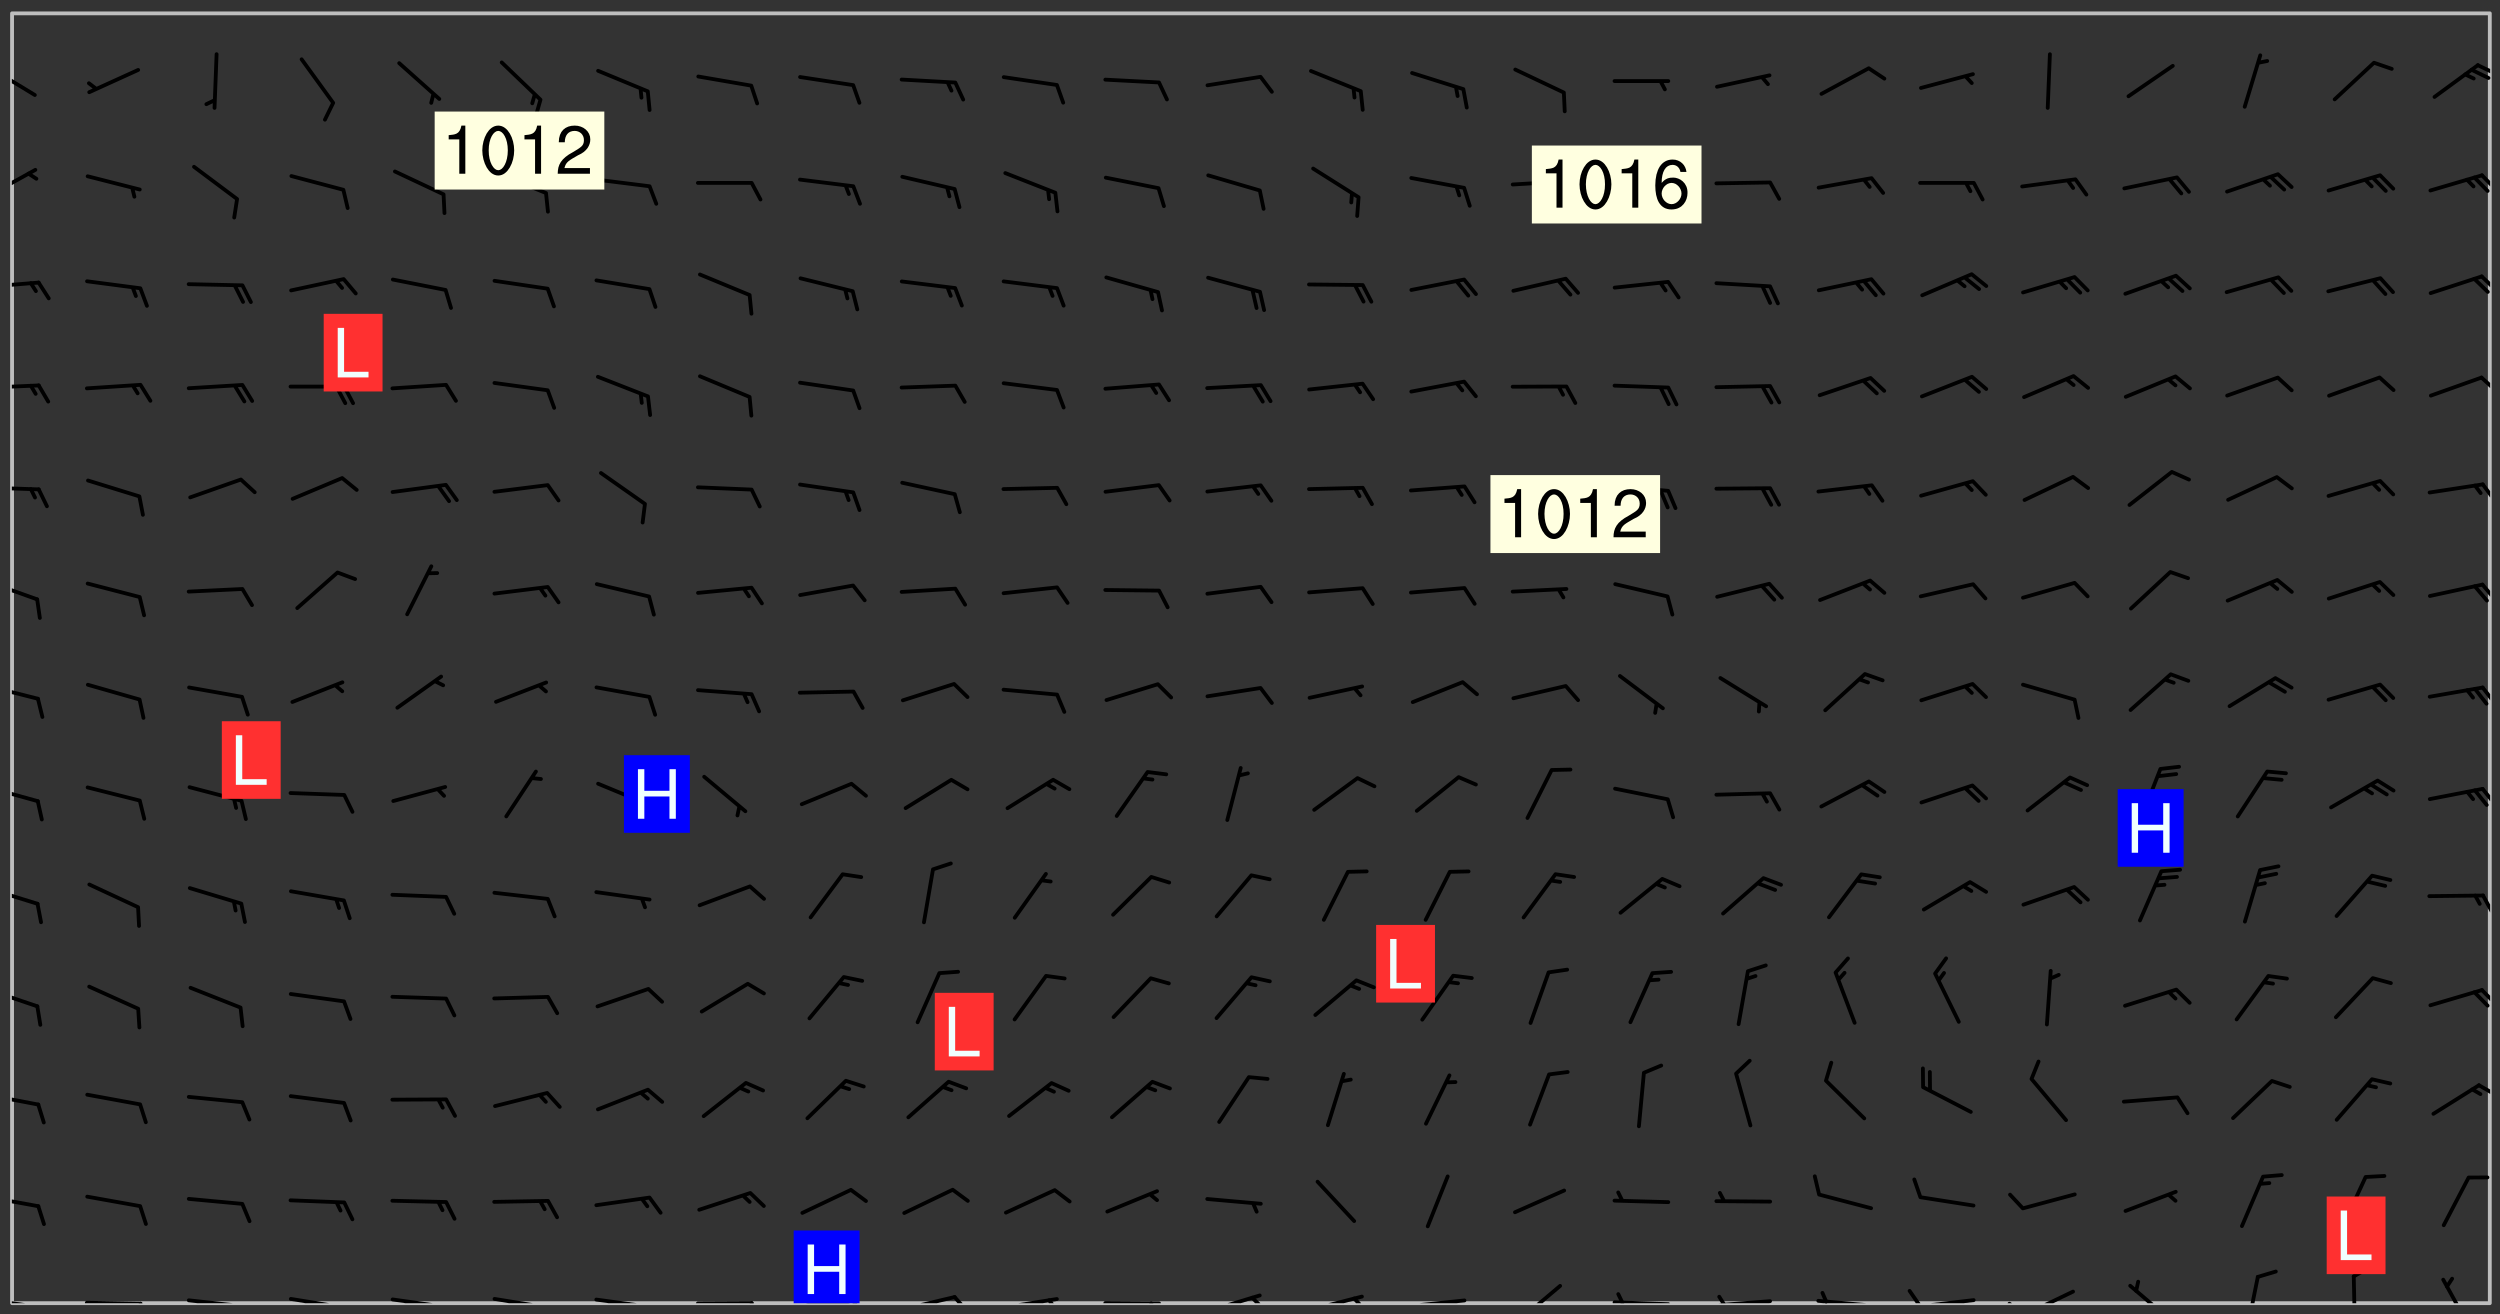 <svg xmlns="http://www.w3.org/2000/svg" role="img" xmlns:xlink="http://www.w3.org/1999/xlink" viewBox="142.45 309.95 326.84 171.84"><rect x="142.45" y="309.95" width="326.84" height="171.84" fill="#333333" stroke="none"/><defs><clipPath id="clip2"><path d="M 144 311.672 L 468 311.672 L 468 480.328 L 144 480.328 Z M 144 311.672"/></clipPath><clipPath id="clip3"><path d="M 144 479 L 148 479 L 148 480.328 L 144 480.328 Z M 144 479"/></clipPath><clipPath id="clip4"><path d="M 147 480 L 149 480 L 149 480.328 L 147 480.328 Z M 147 480"/></clipPath><clipPath id="clip5"><path d="M 153 480 L 162 480 L 162 480.328 L 153 480.328 Z M 153 480"/></clipPath><clipPath id="clip6"><path d="M 160 480 L 163 480 L 163 480.328 L 160 480.328 Z M 160 480"/></clipPath><clipPath id="clip7"><path d="M 166 479 L 175 479 L 175 480.328 L 166 480.328 Z M 166 479"/></clipPath><clipPath id="clip8"><path d="M 173 480 L 176 480 L 176 480.328 L 173 480.328 Z M 173 480"/></clipPath><clipPath id="clip9"><path d="M 180 479 L 188 479 L 188 480.328 L 180 480.328 Z M 180 479"/></clipPath><clipPath id="clip10"><path d="M 187 480 L 189 480 L 189 480.328 L 187 480.328 Z M 187 480"/></clipPath><clipPath id="clip11"><path d="M 193 479 L 201 479 L 201 480.328 L 193 480.328 Z M 193 479"/></clipPath><clipPath id="clip12"><path d="M 200 480 L 202 480 L 202 480.328 L 200 480.328 Z M 200 480"/></clipPath><clipPath id="clip13"><path d="M 206 479 L 215 479 L 215 480.328 L 206 480.328 Z M 206 479"/></clipPath><clipPath id="clip14"><path d="M 213 480 L 216 480 L 216 480.328 L 213 480.328 Z M 213 480"/></clipPath><clipPath id="clip15"><path d="M 220 479 L 228 479 L 228 480.328 L 220 480.328 Z M 220 479"/></clipPath><clipPath id="clip16"><path d="M 227 480 L 229 480 L 229 480.328 L 227 480.328 Z M 227 480"/></clipPath><clipPath id="clip17"><path d="M 233 480 L 241 480 L 241 480.328 L 233 480.328 Z M 233 480"/></clipPath><clipPath id="clip18"><path d="M 240 480 L 243 480 L 243 480.328 L 240 480.328 Z M 240 480"/></clipPath><clipPath id="clip19"><path d="M 246 479 L 255 479 L 255 480.328 L 246 480.328 Z M 246 479"/></clipPath><clipPath id="clip20"><path d="M 253 479 L 256 479 L 256 480.328 L 253 480.328 Z M 253 479"/></clipPath><clipPath id="clip21"><path d="M 260 479 L 268 479 L 268 480.328 L 260 480.328 Z M 260 479"/></clipPath><clipPath id="clip22"><path d="M 267 479 L 270 479 L 270 480.328 L 267 480.328 Z M 267 479"/></clipPath><clipPath id="clip23"><path d="M 273 479 L 281 479 L 281 480.328 L 273 480.328 Z M 273 479"/></clipPath><clipPath id="clip24"><path d="M 279 479 L 281 479 L 281 480.328 L 279 480.328 Z M 279 479"/></clipPath><clipPath id="clip25"><path d="M 286 480 L 295 480 L 295 480.328 L 286 480.328 Z M 286 480"/></clipPath><clipPath id="clip26"><path d="M 292 480 L 294 480 L 294 480.328 L 292 480.328 Z M 292 480"/></clipPath><clipPath id="clip27"><path d="M 300 479 L 308 479 L 308 480.328 L 300 480.328 Z M 300 479"/></clipPath><clipPath id="clip28"><path d="M 305 479 L 308 479 L 308 480.328 L 305 480.328 Z M 305 479"/></clipPath><clipPath id="clip29"><path d="M 313 479 L 321 479 L 321 480.328 L 313 480.328 Z M 313 479"/></clipPath><clipPath id="clip30"><path d="M 319 479 L 321 479 L 321 480.328 L 319 480.328 Z M 319 479"/></clipPath><clipPath id="clip31"><path d="M 326 479 L 335 479 L 335 480.328 L 326 480.328 Z M 326 479"/></clipPath><clipPath id="clip32"><path d="M 340 477 L 347 477 L 347 480.328 L 340 480.328 Z M 340 477"/></clipPath><clipPath id="clip33"><path d="M 353 479 L 361 479 L 361 480.328 L 353 480.328 Z M 353 479"/></clipPath><clipPath id="clip34"><path d="M 353 478 L 355 478 L 355 480.328 L 353 480.328 Z M 353 478"/></clipPath><clipPath id="clip35"><path d="M 366 479 L 375 479 L 375 480.328 L 366 480.328 Z M 366 479"/></clipPath><clipPath id="clip36"><path d="M 366 479 L 369 479 L 369 480.328 L 366 480.328 Z M 366 479"/></clipPath><clipPath id="clip37"><path d="M 379 479 L 388 479 L 388 480.328 L 379 480.328 Z M 379 479"/></clipPath><clipPath id="clip38"><path d="M 380 478 L 382 478 L 382 480.328 L 380 480.328 Z M 380 478"/></clipPath><clipPath id="clip39"><path d="M 393 479 L 401 479 L 401 480.328 L 393 480.328 Z M 393 479"/></clipPath><clipPath id="clip40"><path d="M 391 478 L 394 478 L 394 480.328 L 391 480.328 Z M 391 478"/></clipPath><clipPath id="clip41"><path d="M 406 478 L 414 478 L 414 480.328 L 406 480.328 Z M 406 478"/></clipPath><clipPath id="clip42"><path d="M 404 480 L 408 480 L 408 480.328 L 404 480.328 Z M 404 480"/></clipPath><clipPath id="clip43"><path d="M 420 477 L 427 477 L 427 480.328 L 420 480.328 Z M 420 477"/></clipPath><clipPath id="clip44"><path d="M 435 476 L 438 476 L 438 480.328 L 435 480.328 Z M 435 476"/></clipPath><clipPath id="clip45"><path d="M 449 476 L 451 476 L 451 480.328 L 449 480.328 Z M 449 476"/></clipPath><clipPath id="clip46"><path d="M 461 477 L 466 477 L 466 480.328 L 461 480.328 Z M 461 477"/></clipPath><clipPath id="clip47"><path d="M 144 466 L 148 466 L 148 468 L 144 468 Z M 144 466"/></clipPath><clipPath id="clip48"><path d="M 144 452 L 148 452 L 148 455 L 144 455 Z M 144 452"/></clipPath><clipPath id="clip49"><path d="M 466 451 L 468 451 L 468 454 L 466 454 Z M 466 451"/></clipPath><clipPath id="clip50"><path d="M 144 439 L 148 439 L 148 442 L 144 442 Z M 144 439"/></clipPath><clipPath id="clip51"><path d="M 466 439 L 468 439 L 468 442 L 466 442 Z M 466 439"/></clipPath><clipPath id="clip52"><path d="M 144 425 L 148 425 L 148 429 L 144 429 Z M 144 425"/></clipPath><clipPath id="clip53"><path d="M 466 426 L 468 426 L 468 430 L 466 430 Z M 466 426"/></clipPath><clipPath id="clip54"><path d="M 144 412 L 148 412 L 148 415 L 144 415 Z M 144 412"/></clipPath><clipPath id="clip55"><path d="M 466 412 L 468 412 L 468 416 L 466 416 Z M 466 412"/></clipPath><clipPath id="clip56"><path d="M 144 399 L 148 399 L 148 402 L 144 402 Z M 144 399"/></clipPath><clipPath id="clip57"><path d="M 466 399 L 468 399 L 468 403 L 466 403 Z M 466 399"/></clipPath><clipPath id="clip58"><path d="M 144 385 L 148 385 L 148 389 L 144 389 Z M 144 385"/></clipPath><clipPath id="clip59"><path d="M 466 386 L 468 386 L 468 389 L 466 389 Z M 466 386"/></clipPath><clipPath id="clip60"><path d="M 144 373 L 148 373 L 148 375 L 144 375 Z M 144 373"/></clipPath><clipPath id="clip61"><path d="M 466 373 L 468 373 L 468 376 L 466 376 Z M 466 373"/></clipPath><clipPath id="clip62"><path d="M 144 360 L 148 360 L 148 361 L 144 361 Z M 144 360"/></clipPath><clipPath id="clip63"><path d="M 466 359 L 468 359 L 468 362 L 466 362 Z M 466 359"/></clipPath><clipPath id="clip64"><path d="M 144 346 L 148 346 L 148 348 L 144 348 Z M 144 346"/></clipPath><clipPath id="clip65"><path d="M 466 345 L 468 345 L 468 349 L 466 349 Z M 466 345"/></clipPath><clipPath id="clip66"><path d="M 144 331 L 148 331 L 148 336 L 144 336 Z M 144 331"/></clipPath><clipPath id="clip67"><path d="M 466 332 L 468 332 L 468 335 L 466 335 Z M 466 332"/></clipPath><clipPath id="clip68"><path d="M 144 318 L 148 318 L 148 323 L 144 323 Z M 144 318"/></clipPath><clipPath id="clip69"><path d="M 466 318 L 468 318 L 468 320 L 466 320 Z M 466 318"/></clipPath><clipPath id="clip70"><path d="M 465 318 L 468 318 L 468 321 L 465 321 Z M 465 318"/></clipPath><clipPath id="clip71"><path d="M 246 470 L 255 470 L 255 480.328 L 246 480.328 Z M 246 470"/></clipPath><g id="surface201" clip-path="url(#clip1)"><path fill="#fff" fill-opacity="0" fill-rule="evenodd" d="M 0 0 L 1000 0 L 1000 1000 L 0 1000 Z M 0 0"/><path fill="#d3d3d3" fill-opacity="0" fill-rule="evenodd" d="M162.152 355.867L161.918 356.16 161.977 356.395 162.094 356.566 162.27 356.801 162.562 357.148 162.676 357.207 162.793 357.035 162.852 356.801 163.027 356.625 163.492 356.449 164.191 356.449 164.426 356.742 164.715 357.559 164.773 357.734 164.949 357.965 165.301 358.199 166 358.898 166.172 359.074 166.406 359.422 166.641 359.832 166.93 360.414 167.34 360.879 167.57 361.113 167.805 361.289 167.922 361.52 168.098 361.812 168.27 362.977 168.27 363.211 168.328 363.5 168.387 363.617 168.504 363.734 168.852 364.145 168.969 364.316 169.145 364.492 169.32 364.727 169.438 364.898 169.609 365.25 169.668 365.484 169.902 365.891 170.137 365.832 169.961 366.008 169.902 366.938 169.32 366.938 169.086 366.824 168.738 366.938 168.621 367.055 168.562 367.348 168.504 367.523 168.387 367.695 167.922 367.988 167.863 368.223 167.805 368.336 167.805 368.98 167.863 369.152 167.863 369.562 167.922 369.621 167.922 370.027 167.98 370.434 168.098 370.609 168.156 370.668 168.387 371.309 168.328 371.602 168.328 372.301 168.27 372.883 168.27 373.117 168.211 373.348 168.156 373.699 168.156 375.621 168.211 375.738 168.637 375.738 168.27 375.855 168.246 376.207 169.137 377.375 170.879 377.914 172.219 378.273 172.219 378.812 172.309 379.621 172.844 380.336 174.363 380.605 175.254 380.52 175.344 381.684 175.879 381.863 177.039 381.684 179.094 380.699 180.254 380.336 182.133 380.16 183.828 379.98 183.648 380.699 182.133 380.785 180.883 380.875 180.078 381.145 179.004 381.953 179.273 382.672 179.809 383.57 179.629 384.195 179.363 385.004 179.629 386.082 180.254 386.98 181.059 387.16 182.309 386.98 182.043 387.703 182.141 388.207 182.195 388.5 182.195 388.672 182.254 388.965 182.254 389.371 182.43 389.488 182.781 389.605 183.188 389.605 183.48 389.43 183.594 389.312 183.652 389.195 183.77 388.965 183.828 388.789 184.18 388.324 184.41 388.148 184.586 388.09 184.762 388.148 184.82 388.324 184.938 389.312 184.992 389.781 185.051 389.953 185.168 390.188 185.344 390.246 186.16 390.305 186.449 390.305 186.566 390.539 186.625 390.945 186.684 391.297 186.684 392.402 186.801 392.695 186.918 393.043 187.207 393.742 187.383 394.094 187.965 394.848 188.316 395.023 188.488 395.082 188.957 395.316 189.598 395.781 189.945 396.016 190.238 396.191 190.531 396.246 190.762 396.309 191.578 396.656 191.871 396.832 191.984 397.004 192.336 397.355 192.453 397.531 192.977 398.172 192.977 398.461 193.035 398.812 193.035 399.16 193.094 399.512 193.152 399.801 193.27 399.859 193.441 399.918 193.617 399.918 194.199 400.152 194.375 400.27 194.551 400.559 194.727 400.793 194.84 401.027 195.133 401.258 195.25 401.375 195.25 401.785 195.309 401.84 195.598 402.074 195.832 402.191 195.891 402.309 196.008 402.48 196.066 402.598 196.297 402.832 196.355 403.008 196.59 403.066 196.707 403.125 196.59 403.238 196.531 403.355 196.531 403.473 196.414 403.766 196.297 404.055 196.297 404.637 196.473 404.754 196.59 404.812 196.648 404.93 196.766 405.047 196.879 405.105 197.055 405.453 197.113 405.805 197.172 406.211 197.172 406.387 197.113 406.562 196.996 407.262 196.996 407.434 197.113 407.609 197.406 407.902 197.812 407.902 197.988 408.02 198.105 408.191 198.223 408.484 198.223 408.719 197.695 408.719 197.465 408.484 197.23 408.484 197.055 408.543 196.996 409.242 197.055 409.59 197.172 409.766 197.348 410.176 197.465 410.406 197.754 410.875 197.93 410.93 198.453 410.93 198.688 410.988 199.445 411.629 199.504 411.922 199.504 412.156 199.562 412.215 199.793 412.562 199.793 412.914 199.676 413.086 199.676 413.379 199.969 413.668 200.262 413.844 200.434 413.902 200.727 414.078 201.02 414.195 201.602 414.602 201.891 414.836 202.184 415.012 202.402 415.172 202.418 415.184 202.648 415.359 203.289 415.883 203.465 416.117 203.582 416.293 203.758 416.469 203.871 416.641 203.871 417.281 203.988 417.457 204.457 417.574 205.039 417.691 205.273 417.75 205.504 417.863 205.797 417.98 205.91 418.039 206.496 418.391 206.785 418.562 206.961 418.625 207.137 418.68 207.312 418.738 208.012 419.09 208.301 419.266 208.535 419.32 208.824 419.496 209.059 419.613 209.699 420.02 209.992 420.137 210.164 420.195 210.398 420.254 210.809 420.312 211.039 420.371 211.273 420.488 211.332 420.66 210.922 420.836 211.391 420.895 211.449 421.188 211.562 421.422 211.738 421.477 211.973 421.535 212.148 421.594 212.555 421.711 213.195 421.945 213.312 422.117 213.371 422.352 213.371 422.527 213.312 422.645 213.254 423.051 213.488 423.285 213.605 423.344 213.953 423.461 214.594 423.691 214.77 423.809 215.059 423.926 215.234 424.102 215.469 424.566 216.051 425.672 216.227 425.848 216.574 426.023 216.75 426.141 217.102 426.258 218.148 426.781 218.383 426.84 218.848 426.953 219.141 427.012 219.605 427.188 220.363 427.77 220.598 428.004 220.945 428.469 221.121 428.645 221.41 428.879 222.227 429.578 222.52 429.754 222.809 430.043 223.102 430.219 223.395 430.508 224.09 431.148 224.266 431.324 224.559 431.559 224.848 431.793 225.316 432.082 225.957 432.664 226.305 432.898 226.539 433.191 226.887 433.539 227.238 434.004 228.172 434.996 228.52 435.402 228.637 435.578 228.871 435.637 228.984 435.754 229.629 435.93 229.859 436.043 230.094 436.102 230.387 436.277 230.617 436.395 231.551 437.094 231.957 437.5 232.191 437.676 232.598 437.852 232.832 437.969 233.648 438.316 233.996 438.551 234.23 438.668 234.523 438.957 234.754 439.074 235.512 439.426 235.863 439.598 236.094 439.656 236.387 439.773 236.621 439.832 237.492 440.008 238.309 440.008 238.777 440.238 238.949 440.297 239.824 440.996 240.289 441.113 240.582 441.172 240.758 441.23 240.988 441.289 241.457 441.348 241.805 441.406 242.156 441.465 242.562 441.523 242.855 441.523 243.027 441.582 243.027 441.812 243.203 441.988 243.496 441.988 243.844 442.047 244.195 442.105 244.895 442.223 245.535 442.223 246 441.988 246.293 441.812 246.465 441.695 246.875 441.523 247.164 441.348 248.098 440.883 248.566 440.59 249.09 440.297 249.555 440.125 250.02 439.949 251.07 439.484 251.359 439.367 251.77 439.25 252.059 439.133 252.586 438.957 254.102 438.258 254.684 437.91 254.973 437.852 255.266 437.793 255.613 437.676 256.488 437.445 256.84 437.328 256.953 437.328 257.188 437.27 258.062 437.035 258.297 436.977 259.109 436.977 259.461 436.918 260.277 436.801 260.449 436.742 260.801 436.688 261.094 436.629 261.324 436.57 262.141 436.395 262.316 436.336 262.664 436.336 262.898 436.277 263.363 436.16 264.121 435.988 264.355 435.93 264.703 435.93 265.113 435.812 265.402 435.754 266.688 435.695 266.977 435.695 267.387 435.637 267.617 435.578 267.793 435.578 268.668 435.461 269.074 435.461 269.484 435.344 269.832 435.344 270.184 435.23 271.055 435.172 272.805 435.172 273.852 435.461 274.262 435.578 274.551 435.695 274.902 435.812 275.191 435.93 276.242 436.102 276.531 436.16 276.824 436.16 277.117 436.219 277.289 436.277 277.699 436.336 277.871 436.395 277.988 436.453 278.105 436.453 278.223 436.512 278.574 436.57 278.688 436.57 279.098 436.637 281.02 437.031 282.945 437.426 284.465 437.875 286.16 438.594 288.305 439.398 289.91 438.68 291.34 437.875 292.5 436.797 293.75 436.348 296.785 435.629 298.66 435.27 300.805 433.922 303.039 432.668 305.539 431.41 307.234 430.961 309.02 430.781 310.18 430.512 310.805 431.051 312.145 430.781 312.859 429.793 313.844 428.449 314.289 428.27 315.094 427.91 316.969 427.371 318.754 426.922 320.004 426.652 321.164 426.562 322.863 426.473 324.824 426.203 326.074 426.113 326.613 426.113 327.238 426.023 328.129 426.023 330.273 425.844 332.684 425.664 335.273 425.574 336.969 425.754 338.578 425.844 340.008 426.203 341.168 426.922 343.043 427.91 344.203 429.438 344.469 430.152 345.098 430.242 345.453 431.141 345.988 431.68 346.523 433.207 347.598 433.566 348.133 433.566 347.328 434.102 347.418 435.809 348.133 438.504 349.023 439.309 349.918 440.297 350.633 441.555 352.418 442.094 353.938 441.914 354.293 443.258 355.902 442.453 356.883 441.914 357.152 442.184 357.469 441.969 357.688 441.824 358.488 442.273 358.938 441.914 359.293 441.914 359.828 441.645 360.367 440.926 360.902 440.656 361.527 439.668 362.688 440.117 363.527 440.488 364.922 441.105 366.617 440.926 368.223 440.926 370.008 441.016 370.188 439.309 370.723 437.965 371.527 438.234 372.02 439.082 372.422 439.488 372.332 440.027 372.332 440.387 373.047 440.836 373.758 440.566 375.188 440.566 375.547 441.555 375.992 442.812 376.707 444.156 377.957 444.785 379.652 445.414 380.367 445.234 380.547 444.695 381.527 444.605 381.977 444.965 382.062 446.223 381.797 446.852 381.262 447.031 381.262 447.57 381.977 448.555 382.242 449.094 383.227 450.082 384.027 451.16 383.762 451.52 383.672 452.418 383.047 454.75 382.691 456.816 382.602 458.609 382.422 459.328 382.332 459.867 382.332 461.305 381.352 463.188 380.992 464.895 380.457 465.793 379.652 466.961 379.387 467.5 381.441 468.754 381.527 469.113 381.172 469.652 381.082 469.473 381.082 470.281 381.172 471.719 380.727 472.434 379.652 472.527 379.387 473.242 379.922 474.141 380.727 474.859 381.887 475.668 383.227 475.938 383.672 476.297 383.316 476.746 381.527 476.656 380.277 476.207 379.562 475.488 378.938 475.398 378.762 478.988 378.574 480.297 467.934 480.297 467.934 311.703 412.664 311.703 412.664 360.785 413.426 360.91 416.715 361.453 418.738 364.289 418.738 367.043 421.09 367.375 423.438 367.707 427.488 367.707 426.109 371.867 424.086 372.574 422.062 373.277 421.52 373.621 418.926 375.238 418.738 375.355 416.715 373.277 415.984 370.535 413.312 368.457 411.938 364.957 411.871 364.875 409.914 362.203 412.664 360.785 412.664 311.703 294.422 311.703 294.422 403.117 294.539 403.148 294.672 403.16 294.746 403.234 294.852 403.281 294.941 403.34 295.027 403.398 295.117 403.457 295.414 403.754 295.473 403.844 295.504 403.961 295.531 404.078 295.547 404.215 295.516 404.332 295.457 404.422 295.398 404.508 295.355 404.613 295.309 404.715 295.281 404.836 295.281 404.98 295.457 405.25 295.605 405.398 295.68 405.484 295.754 405.559 295.797 405.664 295.859 405.754 295.918 405.84 295.961 405.945 296.02 406.035 296.066 406.137 296.109 406.242 296.168 406.328 296.285 406.508 296.359 406.582 296.422 406.668 296.48 406.758 296.523 406.863 296.582 406.953 296.641 407.039 296.703 407.129 296.762 407.219 296.805 407.32 296.922 407.5 296.996 407.574 297.055 407.66 297.129 407.734 297.219 407.793 297.324 407.84 297.473 407.84 297.605 407.824 297.738 407.84 297.84 407.793 297.914 407.719 297.961 407.617 297.945 407.484 297.945 407.336 297.898 407.23 297.871 407.113 297.824 407.012 297.797 406.891 297.754 406.789 297.691 406.699 297.648 406.598 297.605 406.492 297.574 406.375 297.559 406.242 297.547 406.105 297.633 406.047 297.691 405.961 297.812 405.93 297.855 406.035 297.871 406.168 297.871 406.285 297.93 406.387 297.988 406.477 298.078 406.535 298.227 406.684 298.285 406.773 298.328 406.879 298.316 406.98 298.402 407.039 298.508 407.086 298.594 407.145 298.684 407.203 298.758 407.277 298.641 407.305 298.535 407.352 298.449 407.41 298.375 407.484 298.316 407.574 298.254 407.66 298.227 407.781 298.18 407.883 298.137 407.988 298.105 408.105 298.094 408.238 298.078 408.371 298.078 408.52 298.105 408.637 298.152 408.742 298.195 408.844 298.254 408.934 298.328 409.008 298.418 409.066 298.492 409.141 298.582 409.199 298.641 409.289 298.684 409.395 298.73 409.496 298.848 409.527 298.98 409.543 299.129 409.543 299.246 409.512 299.352 409.555 299.395 409.66 299.441 409.762 299.469 409.883 299.5 410 299.527 410.117 299.559 410.238 299.586 410.355 299.691 410.398 299.793 410.445 299.926 410.43 300.074 410.578 300.137 410.664 300.211 410.738 300.281 410.812 300.371 410.875 300.477 410.918 300.578 410.961 300.695 410.992 300.832 411.008 300.949 410.977 301.023 410.902 301.051 410.785 301.039 410.652 301.008 410.531 300.98 410.414 301.023 410.309 301.141 410.309 301.23 410.371 301.348 410.398 301.496 410.398 301.629 410.414 301.777 410.414 301.91 410.43 302.043 410.414 302.191 410.414 302.324 410.398 302.457 410.387 302.594 410.398 302.711 410.371 302.844 410.355 303.035 410.297 302.977 410.473 302.961 410.605 302.934 410.727 302.918 410.859 302.859 410.945 302.727 410.961 302.621 411.008 302.516 411.051 302.398 411.082 302.281 411.109 302.016 411.141 301.867 411.141 301.734 411.156 301.66 411.23 301.719 411.316 301.867 411.465 301.984 411.645 302.059 411.715 302.148 411.777 302.238 411.836 302.324 411.895 302.414 411.953 302.516 411.996 302.621 412.059 302.727 412.102 302.812 412.16 302.918 412.207 303.02 412.25 303.199 412.367 303.258 412.457 303.215 412.559 303.168 412.664 303.184 412.797 303.406 413.02 303.465 413.109 303.508 413.211 303.539 413.332 303.582 413.434 303.598 413.566 303.629 413.684 303.641 413.82 303.672 413.938 303.82 414.086 303.922 414.129 304.027 414.172 304.145 414.203 304.277 414.219 304.414 414.234 304.531 414.234 304.648 414.203 304.738 414.145 304.781 414.039 304.828 413.938 304.871 413.832 304.902 413.715 304.914 413.582 304.914 413.434 304.902 413.301 304.887 413.168 304.855 413.051 304.812 412.945 304.766 412.84 304.723 412.738 304.68 412.633 304.664 412.5 304.68 412.367 304.707 412.25 304.738 412.133 304.766 412.012 304.812 411.91 304.902 411.852 304.988 411.789 305.062 411.715 305.152 411.656 305.375 411.434 305.434 411.348 305.508 411.273 305.625 411.094 305.684 411.008 305.684 410.859 305.609 410.785 305.508 410.738 305.402 410.695 305.301 410.652 305.242 410.562 305.195 410.457 305.168 410.34 305.258 410.281 305.375 410.25 305.477 410.207 305.656 410.09 305.805 409.941 305.816 409.809 305.805 409.703 305.715 409.645 305.582 409.66 305.434 409.66 305.301 409.676 305.168 409.66 305.047 409.629 304.961 409.57 304.887 409.496 304.828 409.406 304.766 409.32 304.648 409.141 304.59 409.055 304.621 408.934 304.707 408.875 304.828 408.844 304.887 408.758 304.887 408.637 304.855 408.52 304.797 408.43 304.738 408.344 304.691 408.238 304.664 408.121 304.648 407.988 304.707 407.898 304.781 407.824 304.871 407.766 304.988 407.586 305.062 407.512 305.121 407.426 305.27 407.277 305.391 407.246 305.523 407.23 305.656 407.246 305.73 407.32 305.773 407.426 305.789 407.559 305.758 407.676 305.641 407.707 305.508 407.719 305.359 407.867 305.316 407.973 305.27 408.074 305.242 408.195 305.211 408.312 305.211 408.461 305.242 408.578 305.285 408.684 305.344 408.773 305.418 408.844 305.492 408.918 305.609 408.949 305.73 408.977 305.848 408.949 305.98 408.934 306.098 408.934 306.188 408.992 306.262 409.066 306.309 409.172 306.367 409.258 306.469 409.305 306.602 409.32 306.707 409.363 306.793 409.422 306.781 409.527 306.707 409.602 306.527 409.719 306.469 409.809 306.379 409.867 306.309 409.941 306.234 410.016 306.172 410.105 306.145 410.223 306.129 410.355 306.145 410.488 306.129 410.621 306.129 410.77 306.145 410.902 306.172 411.02 306.203 411.141 306.277 411.215 306.367 411.273 306.453 411.332 306.543 411.391 306.66 411.422 306.66 411.508 306.559 411.555 306.469 411.613 306.203 411.645 306.086 411.672 305.938 411.672 305.832 411.715 305.73 411.762 305.672 411.852 305.609 412.086 305.598 412.219 305.566 412.34 305.551 412.473 305.551 412.766 305.539 412.898 305.551 413.035 305.566 413.168 305.699 413.184 305.832 413.195 305.953 413.227 306.039 413.285 306.113 413.359 306.16 413.465 306.203 413.566 306.219 413.699 306.219 414.145 306.203 414.277 306.203 414.723 306.234 414.988 306.262 415.105 306.277 415.238 306.309 415.355 306.395 415.566 306.426 415.832 306.426 415.98 306.395 416.098 306.367 416.215 306.336 416.336 306.309 416.453 306.277 416.57 306.246 416.691 306.234 416.824 306.219 416.957 306.309 417.016 306.426 416.984 306.527 417 306.574 417.105 306.543 417.371 306.543 417.812 306.5 417.918 306.453 418.023 306.41 418.125 306.367 418.23 306.309 418.316 306.277 418.438 306.234 418.555 306.203 418.672 306.188 418.805 306.203 418.938 306.262 419.027 306.367 419.074 306.453 419.133 306.512 419.219 306.5 419.355 306.469 419.473 306.426 419.574 306.426 420.02 306.41 420.152 306.41 420.301 306.379 420.418 306.336 420.523 306.309 420.641 306.262 420.746 306.219 420.848 306.188 420.969 306.16 421.086 306.129 421.219 306.098 421.336 306.07 421.453 306.027 421.559 305.996 421.676 305.965 421.797 305.953 421.93 305.938 422.062 305.938 422.359 305.965 422.477 305.965 422.625 306.012 423.023 306.039 423.141 306.098 423.23 306.219 423.262 306.367 423.262 306.5 423.246 306.559 423.336 306.559 423.453 306.5 423.543 306.41 423.602 306.309 423.645 306.203 423.691 306.113 423.75 306.027 423.809 305.891 423.824 305.773 423.793 305.641 423.777 305.539 423.824 305.477 423.91 305.465 424.047 305.449 424.18 305.418 424.297 305.391 424.414 305.375 424.547 305.344 424.668 305.344 424.965 305.359 425.098 305.391 425.215 305.391 425.363 305.402 425.496 305.402 425.645 305.375 425.762 305.328 425.863 305.301 425.984 305.27 426.102 305.211 426.191 305.137 426.266 305.035 426.309 304.93 426.355 304.812 426.383 304.691 426.414 304.59 426.367 304.648 426.281 304.754 426.234 304.781 426.117 304.812 426 304.84 425.879 304.871 425.762 304.871 425.613 304.887 425.48 304.855 425.363 304.812 425.258 304.707 425.273 304.633 425.348 304.531 425.391 304.441 425.453 304.367 425.527 304.324 425.629 304.309 425.762 304.277 425.879 304.25 426 304.219 426.117 304.191 426.234 304.16 426.355 304.133 426.473 304.102 426.59 304.059 426.695 303.969 426.754 303.879 426.754 303.762 426.723 303.73 426.637 303.746 426.5 303.715 426.383 303.715 426.234 303.703 426.102 303.703 425.953 303.641 425.719 303.613 425.598 303.57 425.496 303.523 425.391 303.465 425.305 303.406 425.215 303.363 425.109 303.301 425.023 303.152 424.875 303.082 424.801 302.977 424.754 302.871 424.711 302.77 424.668 302.473 424.371 302.383 424.297 302.297 424.238 302.191 424.195 302.102 424.133 302.016 424.074 301.91 424.031 301.82 423.973 301.734 423.91 301.66 423.84 301.555 423.793 301.469 423.734 301.363 423.691 301.273 423.629 301.172 423.586 301.066 423.543 300.98 423.484 300.875 423.438 300.77 423.395 300.668 423.348 300.578 423.289 300.477 423.246 300.371 423.203 300.281 423.141 300.164 423.113 300.031 423.098 299.898 423.113 299.75 423.113 299.617 423.129 299.5 423.098 299.41 423.039 299.336 422.965 299.246 422.906 299.145 422.859 298.996 422.859 298.875 422.832 298.773 422.789 298.699 422.715 298.582 422.535 298.492 422.477 298.391 422.434 298.301 422.371 298.195 422.328 298.105 422.27 298.02 422.211 297.914 422.164 297.855 422.078 297.797 421.988 297.754 421.883 297.707 421.781 297.633 421.707 297.547 421.648 297.473 421.574 297.383 421.516 297.16 421.293 297.117 421.188 297.086 420.922 297.191 420.879 297.336 420.879 297.441 420.922 297.516 420.996 297.605 421.055 297.691 421.113 297.797 421.16 297.887 421.219 298.035 421.367 298.105 421.441 298.254 421.59 298.316 421.676 298.391 421.75 298.477 421.809 298.551 421.883 298.641 421.945 298.73 422.004 298.816 422.062 299.086 422.238 299.188 422.285 299.293 422.328 299.395 422.371 299.441 422.297 299.5 422.211 299.574 422.137 299.645 422.062 299.75 422.105 299.824 422.18 299.883 422.27 299.926 422.371 299.973 422.477 300.016 422.582 300.137 422.609 300.254 422.582 300.328 422.492 300.371 422.387 300.43 422.297 300.504 422.223 300.609 422.18 300.727 422.152 300.859 422.164 300.949 422.223 301.098 422.371 301.156 422.461 301.199 422.566 301.246 422.668 301.289 422.773 301.332 422.875 301.438 422.922 301.543 422.965 301.676 422.98 301.762 422.922 301.82 422.832 301.895 422.758 302 422.715 302.117 422.742 302.223 422.789 302.324 422.832 302.43 422.875 302.531 422.922 302.711 423.039 302.711 423.156 302.695 423.289 302.711 423.422 302.727 423.559 302.785 423.645 302.887 423.691 303.008 423.719 303.125 423.75 303.273 423.75 303.391 423.719 303.449 423.629 303.629 423.512 303.688 423.422 303.762 423.348 303.82 423.262 303.938 423.082 304.117 422.965 304.234 422.996 304.324 423.055 304.367 423.129 304.352 423.262 304.352 423.379 304.441 423.438 304.59 423.438 304.723 423.422 304.855 423.41 305.121 423.379 305.227 423.336 305.344 423.305 305.465 423.277 305.539 423.203 305.609 423.129 305.672 423.039 305.656 422.934 305.609 422.832 305.508 422.789 305.402 422.773 305.285 422.801 305.02 422.832 304.871 422.832 304.797 422.758 304.707 422.699 304.59 422.668 304.473 422.641 304.34 422.625 304.191 422.625 304.059 422.641 303.762 422.641 303.656 422.594 303.508 422.445 303.465 422.344 303.406 422.254 303.629 422.031 303.715 421.973 303.82 421.93 303.938 421.898 304.07 421.883 304.203 421.898 304.34 421.914 304.441 421.957 304.574 421.945 304.664 421.883 304.766 421.84 304.828 421.75 304.781 421.648 304.691 421.59 304.574 421.559 304.473 421.516 304.414 421.426 304.352 421.336 304.352 421.219 304.367 421.086 304.473 421.039 304.547 420.969 304.547 420.848 304.457 420.789 304.426 420.672 304.516 420.613 304.59 420.539 304.633 420.434 304.691 420.344 304.738 420.242 304.754 420.109 304.754 419.961 304.707 419.855 304.664 419.754 304.574 419.695 304.441 419.68 304.34 419.637 304.203 419.621 304.086 419.59 303.641 419.59 303.508 419.574 303.375 419.562 303.242 419.547 303.125 419.516 302.977 419.516 302.844 419.5 302.711 419.488 302.445 419.457 302.324 419.414 302.238 419.355 302.164 419.281 302.164 419.133 302.176 419 302.281 418.953 302.383 418.91 302.516 418.895 302.668 418.895 302.801 418.879 303.094 418.879 303.215 418.91 303.316 418.953 303.406 419.012 303.641 419.074 303.762 419.027 303.852 418.969 303.953 418.926 304.086 418.91 304.191 418.953 304.293 419 304.426 419.012 304.547 418.984 304.691 418.984 304.812 418.953 304.93 418.926 305.035 418.879 305.109 418.805 305.195 418.746 305.344 418.598 305.402 418.512 305.449 418.406 305.477 418.289 305.492 418.184 305.391 418.141 305.301 418.082 305.184 418.051 305.078 418.008 304.988 417.945 304.914 417.859 304.84 417.785 304.738 417.742 304.633 417.695 304.531 417.652 304.473 417.562 304.426 417.461 304.34 417.25 304.277 417.164 304.219 417.074 304.145 417 304.059 416.941 303.789 416.941 303.672 416.973 303.582 417.031 303.48 417.074 303.348 417.09 303.242 417.074 303.215 416.957 303.152 416.867 303.035 416.836 302.934 416.793 302.785 416.645 302.754 416.527 302.738 416.422 302.812 416.348 302.992 416.23 303.109 416.203 303.227 416.172 303.363 416.188 303.465 416.23 303.57 416.273 303.672 416.32 303.777 416.363 303.895 416.395 304.027 416.41 304.145 416.438 304.277 416.453 304.383 416.438 304.473 416.379 304.398 416.305 304.293 416.262 304.219 416.188 304.145 416.098 303.996 415.949 303.91 415.891 303.82 415.832 303.746 415.758 303.656 415.699 303.555 415.652 303.434 415.625 303.332 415.578 303.227 415.535 303.109 415.504 303.008 415.461 302.887 415.43 302.738 415.43 302.621 415.461 302.516 415.504 302.43 415.566 302.25 415.684 302.164 415.742 302.074 415.801 301.969 415.848 301.883 415.906 301.777 415.949 301.676 415.992 301.57 416.039 301.496 416.113 301.438 416.203 301.379 416.289 301.332 416.395 301.273 416.48 301.199 416.555 301.066 416.543 300.949 416.512 300.832 416.512 300.758 416.586 300.668 416.645 300.594 416.719 300.504 416.777 300.418 416.836 300.312 416.883 300.211 416.926 300.074 416.941 299.973 416.898 299.824 416.75 299.719 416.703 299.633 416.703 299.527 416.75 299.426 416.793 299.305 416.824 299.188 416.793 299.113 416.719 299.113 416.602 299.145 416.48 299.219 416.41 299.277 416.32 299.352 416.246 299.469 416.215 299.574 416.172 299.867 416.172 300 416.156 300.137 416.141 300.238 416.098 300.328 416.039 300.43 415.992 300.52 415.934 300.652 415.922 300.742 415.98 300.875 415.992 300.965 415.934 301.051 415.875 301.156 415.832 301.246 415.773 301.332 415.711 301.422 415.652 301.57 415.504 301.629 415.418 301.688 415.328 301.793 415.285 301.926 415.27 302.043 415.297 302.164 415.328 302.223 415.27 302.281 415.18 302.312 414.914 302.34 414.797 302.445 414.809 302.578 414.824 302.68 414.781 302.77 414.723 302.828 414.633 302.902 414.559 302.961 414.469 303.008 414.367 303.02 414.234 303.008 414.102 302.961 413.996 302.812 413.848 302.754 413.758 302.695 413.672 302.652 413.566 302.652 413.121 302.668 412.988 302.668 412.84 302.68 412.707 302.621 412.648 302.531 412.707 302.43 412.664 302.25 412.547 302.164 412.488 302.102 412.398 302.043 412.309 301.969 412.234 301.883 412.176 301.762 412.207 301.66 412.219 301.555 412.266 301.469 412.324 301.363 412.367 301.215 412.516 301.125 412.574 301.039 412.633 300.949 412.695 300.844 412.738 300.711 412.754 300.711 412.633 300.816 412.59 300.934 412.559 301.008 412.488 301.051 412.383 301.051 412.234 301.023 412.117 300.875 411.969 300.742 411.953 300.594 411.953 300.477 411.984 300.371 412.027 300.27 412.07 300.18 412.133 300.062 412.16 299.988 412.086 300 411.953 299.957 411.852 299.914 411.746 299.824 411.688 299.707 411.715 299.586 411.746 299.469 411.777 299.367 411.82 299.246 411.852 299.145 411.895 299.039 411.938 298.949 411.996 298.848 412.012 298.848 411.895 298.863 411.762 298.805 411.672 298.73 411.715 298.582 411.863 298.523 411.953 298.449 412.027 298.402 412.133 298.359 412.234 298.285 412.309 298.227 412.398 298.152 412.473 298.094 412.559 298.02 412.633 297.93 412.695 297.855 412.766 297.781 412.84 297.68 412.855 297.547 412.871 297.441 412.828 297.441 412.707 297.59 412.559 297.633 412.457 297.691 412.367 297.738 412.266 297.781 412.16 297.84 412.07 297.871 411.953 297.914 411.852 297.945 411.73 297.973 411.613 298.02 411.508 298.062 411.406 298.105 411.301 298.18 411.23 298.27 411.168 298.359 411.109 298.461 411.066 298.758 411.066 299.023 411.035 299.129 410.992 299.055 410.918 298.938 410.887 298.832 410.844 298.742 410.785 298.641 410.738 298.551 410.68 298.449 410.637 298.344 410.594 298.254 410.531 298.168 410.473 298.062 410.43 297.961 410.387 297.84 410.355 297.723 410.324 297.621 410.281 297.5 410.25 297.398 410.207 297.309 410.148 297.266 410.043 297.25 409.91 297.352 409.867 297.484 409.852 297.621 409.867 297.754 409.852 297.855 409.809 297.914 409.719 297.93 409.613 297.84 409.555 297.766 409.48 297.664 409.438 297.574 409.379 297.426 409.23 297.383 409.125 297.367 408.992 297.367 408.699 297.309 408.609 297.219 408.551 297.145 408.477 297.102 408.371 297.07 408.254 297.012 408.164 296.938 408.09 296.82 408.062 296.746 407.988 296.656 407.93 296.566 407.867 296.48 407.809 296.406 407.734 296.348 407.648 296.301 407.543 296.215 407.484 296.066 407.336 295.871 407.277 295.738 407.293 295.637 407.336 295.562 407.41 295.516 407.512 295.473 407.617 295.414 407.707 295.355 407.793 295.059 408.09 294.969 408.148 294.883 408.148 294.82 408.062 294.777 407.957 294.809 407.84 294.867 407.75 294.895 407.633 294.883 407.5 294.793 407.438 294.688 407.484 294.57 407.512 294.453 407.543 294.184 407.719 294.082 407.766 293.965 407.793 293.859 407.84 293.77 407.898 293.668 407.941 293.609 407.855 293.562 407.75 293.578 407.617 293.625 407.512 293.695 407.438 293.77 407.367 293.828 407.277 293.828 407.129 293.785 407.023 293.547 407.023 293.445 407.07 293.414 407.188 293.387 407.305 293.355 407.426 293.281 407.469 293.148 407.484 293.074 407.438 293.031 407.336 292.988 407.23 292.941 407.129 292.898 407.023 292.777 407.055 292.676 407.098 292.543 407.113 292.426 407.145 292.32 407.188 292.23 407.246 292.129 407.293 292.008 407.32 291.875 407.336 291.773 407.293 291.715 407.203 291.668 407.098 291.625 406.996 291.582 406.891 291.582 406.773 291.641 406.684 291.727 406.625 291.906 406.508 292.008 406.461 292.113 406.418 292.219 406.359 292.32 406.316 292.41 406.254 292.512 406.211 292.617 406.152 292.719 406.105 292.809 406.047 292.914 406.004 293.016 405.961 293.105 405.898 293.207 405.855 293.344 405.84 293.461 405.871 293.562 405.914 293.684 405.945 293.785 405.988 293.891 406.035 293.992 406.078 294.098 406.121 294.199 406.168 294.305 406.211 294.406 406.254 294.512 406.301 294.598 406.359 294.703 406.402 294.82 406.434 294.926 406.477 295.027 406.523 295.117 406.582 295.223 406.625 295.324 406.668 295.43 406.715 295.547 406.742 295.648 406.789 295.77 406.816 295.918 406.816 296.004 406.758 296.02 406.656 296.078 406.566 296.051 406.449 295.977 406.375 295.859 406.195 295.785 406.121 295.695 406.047 295.516 405.93 295.43 405.871 295.324 405.828 295.223 405.781 294.953 405.605 294.895 405.516 294.82 405.441 294.762 405.352 294.719 405.25 294.688 405.133 294.672 404.996 294.672 404.434 294.66 404.301 294.645 404.168 294.613 404.051 294.598 403.918 294.586 403.785 294.555 403.664 294.332 403.441 294.273 403.355 294.258 403.25 294.289 403.133 294.422 403.117 294.422 311.703 172.992 311.703 172.992 313.156 172.934 313.391 172.582 314.441 172.41 314.965 172.293 315.312 172.117 315.723 172 315.895 171.766 316.188 171.535 316.246 171.184 316.246 171.066 316.305 170.836 316.711 170.836 317.004 170.953 317.18 171.184 317.41 171.301 317.645 171.941 318.402 172.234 318.867 172.41 319.102 172.641 319.453 172.875 319.801 173.516 320.617 173.691 321.082 173.863 321.492 173.98 322.188 174.156 322.656 174.273 324.055 174.332 324.52 174.332 325.395 174.449 326.441 174.449 331.223 174.391 331.688 174.039 332.969 173.863 333.492 173.75 333.902 173.398 334.832 172.934 336 172.699 336.582 172.582 336.758 172.41 337.105 172.234 337.512 171.883 338.328 171.824 338.621 171.711 338.914 171.594 339.203 171.535 339.379 171.418 340.254 171.359 340.66 171.301 340.777 171.242 340.953 171.184 341.125 170.953 341.652 170.836 341.824 170.836 342.059 170.719 342.293 170.66 342.465 170.484 343.051 170.484 343.34 170.426 343.516 170.426 343.809 170.367 343.922 170.309 344.449 170.309 344.621 170.254 344.855 170.254 347.477 170.078 348.293 169.961 348.469 169.785 348.703 169.668 348.875 169.555 349.109 168.969 350.043 168.738 350.332 168.445 350.797 168.27 351.031 167.98 351.383 167.629 352.082 167.516 352.312 167.34 352.723 167.164 352.953 166.758 353.48 165.941 354.18 165.648 354.352 165.359 354.586 165.184 354.703 165.008 354.879 164.484 355.285 163.957 355.461 163.785 355.637 163.551 355.691 162.91 355.867 162.152 355.867M174.363 386.891L173.289 387.34 173.648 388.234 174.898 387.52 175.344 386.98 174.363 386.891"/><path fill="#d3d3d3" fill-opacity="0" fill-rule="evenodd" d="M201.508 416.598L200.613 416.598 201.062 417.227 202.043 417.586 202.848 417.496 203.293 416.508 203.117 416.598 202.402 416.242 201.508 416.598M356.129 475.668L356.07 475.145 356.07 474.852 356.184 474.559 356.242 474.328 356.711 473.859 356.824 473.859 356.941 473.746 357.059 473.688 357.234 473.688 357.469 473.629 357.816 473.629 358.051 473.688 358.168 473.746 358.398 473.918 358.457 474.094 358.574 474.676 358.574 474.969 358.457 475.145 358.285 475.434 358.109 475.609 357.582 476.133 357.352 476.367 357.234 476.426 357.059 476.426 356.941 476.367 356.535 476.074 356.359 475.957 356.242 475.898 356.184 475.785 356.129 475.668M362.77 464.711L362.711 464.539 362.711 463.43 362.77 463.258 362.945 463.199 363.117 463.141 363.293 463.141 363.527 463.082 363.645 463.141 363.703 463.84 363.645 464.012 363.527 464.188 363.41 464.246 363.176 464.77 363.062 464.828 362.828 464.828 362.77 464.711M372.383 450.32L372.266 450.145 372.266 449.445 372.559 448.57 372.676 448.398 372.852 448.047 372.965 447.816 373.082 447.523 373.434 446.766 373.551 446.535 373.723 446.301 373.898 446.301 374.016 446.242 374.656 446.242 374.773 446.301 375.008 446.535 375.18 446.648 375.531 446.941 375.648 447.059 375.762 447.234 375.762 447.348 375.879 447.406 375.996 447.523 375.996 448.223 375.938 448.398 375.938 448.629 375.879 448.805 375.531 449.855 375.414 450.086 375.297 450.32 375.18 450.379 374.949 450.613 374.309 450.902 373.434 450.902 373.023 450.785 372.383 450.32"/><path fill="none" stroke="#bebebe" stroke-linecap="round" stroke-linejoin="round" stroke-miterlimit="10" stroke-width=".5" d="M 431.957 354.305 L 108.027 354.305 L 108.027 185.68 L 431.957 185.68 L 431.957 354.305" transform="matrix(1 0 0 -1 36 666)"/><g clip-path="url(#clip2)"><path fill="#fff" fill-opacity="0" fill-rule="evenodd" d="M 144 311.672 L 144 480.328 L 468 480.328 L 468 311.672 L 144 311.672"/></g><g clip-path="url(#clip3)"><path fill="none" stroke="#000" stroke-linecap="round" stroke-linejoin="round" stroke-miterlimit="10" stroke-width=".5" d="M 111.477 185.176 L 104.523 186.168" transform="matrix(1 0 0 -1 36 666)"/></g><g clip-path="url(#clip4)"><path fill="none" stroke="#000" stroke-linecap="round" stroke-linejoin="round" stroke-miterlimit="10" stroke-width=".5" d="M 111.477 185.176 L 112.312 182.867" transform="matrix(1 0 0 -1 36 666)"/></g><g clip-path="url(#clip5)"><path fill="none" stroke="#000" stroke-linecap="round" stroke-linejoin="round" stroke-miterlimit="10" stroke-width=".5" d="M 124.828 185.609 L 117.801 185.734" transform="matrix(1 0 0 -1 36 666)"/></g><g clip-path="url(#clip6)"><path fill="none" stroke="#000" stroke-linecap="round" stroke-linejoin="round" stroke-miterlimit="10" stroke-width=".5" d="M 124.828 185.609 L 125.941 183.422" transform="matrix(1 0 0 -1 36 666)"/></g><g clip-path="url(#clip7)"><path fill="none" stroke="#000" stroke-linecap="round" stroke-linejoin="round" stroke-miterlimit="10" stroke-width=".5" d="M 138.121 185.289 L 131.137 186.051" transform="matrix(1 0 0 -1 36 666)"/></g><g clip-path="url(#clip8)"><path fill="none" stroke="#000" stroke-linecap="round" stroke-linejoin="round" stroke-miterlimit="10" stroke-width=".5" d="M 138.121 185.289 L 139.035 183.012" transform="matrix(1 0 0 -1 36 666)"/></g><g clip-path="url(#clip9)"><path fill="none" stroke="#000" stroke-linecap="round" stroke-linejoin="round" stroke-miterlimit="10" stroke-width=".5" d="M 151.414 185.109 L 144.477 186.234" transform="matrix(1 0 0 -1 36 666)"/></g><g clip-path="url(#clip10)"><path fill="none" stroke="#000" stroke-linecap="round" stroke-linejoin="round" stroke-miterlimit="10" stroke-width=".5" d="M 151.414 185.109 L 152.203 182.785" transform="matrix(1 0 0 -1 36 666)"/></g><g clip-path="url(#clip11)"><path fill="none" stroke="#000" stroke-linecap="round" stroke-linejoin="round" stroke-miterlimit="10" stroke-width=".5" d="M 164.738 185.18 L 157.781 186.164" transform="matrix(1 0 0 -1 36 666)"/></g><g clip-path="url(#clip12)"><path fill="none" stroke="#000" stroke-linecap="round" stroke-linejoin="round" stroke-miterlimit="10" stroke-width=".5" d="M 164.738 185.18 L 165.578 182.875" transform="matrix(1 0 0 -1 36 666)"/></g><g clip-path="url(#clip13)"><path fill="none" stroke="#000" stroke-linecap="round" stroke-linejoin="round" stroke-miterlimit="10" stroke-width=".5" d="M 178.043 185.109 L 171.105 186.234" transform="matrix(1 0 0 -1 36 666)"/></g><g clip-path="url(#clip14)"><path fill="none" stroke="#000" stroke-linecap="round" stroke-linejoin="round" stroke-miterlimit="10" stroke-width=".5" d="M 178.043 185.109 L 178.832 182.785" transform="matrix(1 0 0 -1 36 666)"/></g><g clip-path="url(#clip15)"><path fill="none" stroke="#000" stroke-linecap="round" stroke-linejoin="round" stroke-miterlimit="10" stroke-width=".5" d="M 191.371 185.195 L 184.41 186.148" transform="matrix(1 0 0 -1 36 666)"/></g><g clip-path="url(#clip16)"><path fill="none" stroke="#000" stroke-linecap="round" stroke-linejoin="round" stroke-miterlimit="10" stroke-width=".5" d="M 191.371 185.195 L 192.219 182.891" transform="matrix(1 0 0 -1 36 666)"/></g><g clip-path="url(#clip17)"><path fill="none" stroke="#000" stroke-linecap="round" stroke-linejoin="round" stroke-miterlimit="10" stroke-width=".5" d="M 204.719 185.691 L 197.691 185.652" transform="matrix(1 0 0 -1 36 666)"/></g><g clip-path="url(#clip18)"><path fill="none" stroke="#000" stroke-linecap="round" stroke-linejoin="round" stroke-miterlimit="10" stroke-width=".5" d="M 204.719 185.691 L 205.883 183.527" transform="matrix(1 0 0 -1 36 666)"/></g><g clip-path="url(#clip19)"><path fill="none" stroke="#000" stroke-linecap="round" stroke-linejoin="round" stroke-miterlimit="10" stroke-width=".5" d="M 218.02 185.988 L 211.02 185.355" transform="matrix(1 0 0 -1 36 666)"/></g><g clip-path="url(#clip20)"><path fill="none" stroke="#000" stroke-linecap="round" stroke-linejoin="round" stroke-miterlimit="10" stroke-width=".5" d="M 218.02 185.988 L 219.363 183.934" transform="matrix(1 0 0 -1 36 666)"/></g><g clip-path="url(#clip21)"><path fill="none" stroke="#000" stroke-linecap="round" stroke-linejoin="round" stroke-miterlimit="10" stroke-width=".5" d="M 231.254 186.48 L 224.418 184.863" transform="matrix(1 0 0 -1 36 666)"/></g><g clip-path="url(#clip22)"><path fill="none" stroke="#000" stroke-linecap="round" stroke-linejoin="round" stroke-miterlimit="10" stroke-width=".5" d="M 231.254 186.48 L 232.875 184.637" transform="matrix(1 0 0 -1 36 666)"/></g><g clip-path="url(#clip23)"><path fill="none" stroke="#000" stroke-linecap="round" stroke-linejoin="round" stroke-miterlimit="10" stroke-width=".5" d="M 244.621 186.219 L 237.68 185.121" transform="matrix(1 0 0 -1 36 666)"/></g><g clip-path="url(#clip24)"><path fill="none" stroke="#000" stroke-linecap="round" stroke-linejoin="round" stroke-miterlimit="10" stroke-width=".5" d="M 243.609 186.059 L 244.348 185.082" transform="matrix(1 0 0 -1 36 666)"/></g><g clip-path="url(#clip25)"><path fill="none" stroke="#000" stroke-linecap="round" stroke-linejoin="round" stroke-miterlimit="10" stroke-width=".5" d="M 257.98 185.648 L 250.953 185.695" transform="matrix(1 0 0 -1 36 666)"/></g><g clip-path="url(#clip26)"><path fill="none" stroke="#000" stroke-linecap="round" stroke-linejoin="round" stroke-miterlimit="10" stroke-width=".5" d="M 256.957 185.656 L 257.527 184.57" transform="matrix(1 0 0 -1 36 666)"/></g><g clip-path="url(#clip27)"><path fill="none" stroke="#000" stroke-linecap="round" stroke-linejoin="round" stroke-miterlimit="10" stroke-width=".5" d="M 271.145 186.688 L 264.418 184.656" transform="matrix(1 0 0 -1 36 666)"/></g><g clip-path="url(#clip28)"><path fill="none" stroke="#000" stroke-linecap="round" stroke-linejoin="round" stroke-miterlimit="10" stroke-width=".5" d="M 270.164 186.391 L 271.031 185.52" transform="matrix(1 0 0 -1 36 666)"/></g><g clip-path="url(#clip29)"><path fill="none" stroke="#000" stroke-linecap="round" stroke-linejoin="round" stroke-miterlimit="10" stroke-width=".5" d="M 284.5 186.539 L 277.691 184.801" transform="matrix(1 0 0 -1 36 666)"/></g><g clip-path="url(#clip30)"><path fill="none" stroke="#000" stroke-linecap="round" stroke-linejoin="round" stroke-miterlimit="10" stroke-width=".5" d="M 283.508 186.289 L 284.336 185.379" transform="matrix(1 0 0 -1 36 666)"/></g><g clip-path="url(#clip31)"><path fill="none" stroke="#000" stroke-linecap="round" stroke-linejoin="round" stroke-miterlimit="10" stroke-width=".5" d="M 297.906 186.035 L 290.918 185.309" transform="matrix(1 0 0 -1 36 666)"/></g><g clip-path="url(#clip32)"><path fill="none" stroke="#000" stroke-linecap="round" stroke-linejoin="round" stroke-miterlimit="10" stroke-width=".5" d="M 305.039 183.406 L 310.414 187.938" transform="matrix(1 0 0 -1 36 666)"/></g><g clip-path="url(#clip33)"><path fill="none" stroke="#000" stroke-linecap="round" stroke-linejoin="round" stroke-miterlimit="10" stroke-width=".5" d="M 317.531 185.797 L 324.551 185.547" transform="matrix(1 0 0 -1 36 666)"/></g><g clip-path="url(#clip34)"><path fill="none" stroke="#000" stroke-linecap="round" stroke-linejoin="round" stroke-miterlimit="10" stroke-width=".5" d="M 318.551 185.762 L 318.016 186.863" transform="matrix(1 0 0 -1 36 666)"/></g><g clip-path="url(#clip35)"><path fill="none" stroke="#000" stroke-linecap="round" stroke-linejoin="round" stroke-miterlimit="10" stroke-width=".5" d="M 330.852 185.406 L 337.859 185.938" transform="matrix(1 0 0 -1 36 666)"/></g><g clip-path="url(#clip36)"><path fill="none" stroke="#000" stroke-linecap="round" stroke-linejoin="round" stroke-miterlimit="10" stroke-width=".5" d="M 331.871 185.484 L 331.215 186.52" transform="matrix(1 0 0 -1 36 666)"/></g><g clip-path="url(#clip37)"><path fill="none" stroke="#000" stroke-linecap="round" stroke-linejoin="round" stroke-miterlimit="10" stroke-width=".5" d="M 344.172 185.984 L 351.172 185.359" transform="matrix(1 0 0 -1 36 666)"/></g><g clip-path="url(#clip38)"><path fill="none" stroke="#000" stroke-linecap="round" stroke-linejoin="round" stroke-miterlimit="10" stroke-width=".5" d="M 345.191 185.895 L 344.711 187.023" transform="matrix(1 0 0 -1 36 666)"/></g><g clip-path="url(#clip39)"><path fill="none" stroke="#000" stroke-linecap="round" stroke-linejoin="round" stroke-miterlimit="10" stroke-width=".5" d="M 357.496 185.266 L 364.477 186.078" transform="matrix(1 0 0 -1 36 666)"/></g><g clip-path="url(#clip40)"><path fill="none" stroke="#000" stroke-linecap="round" stroke-linejoin="round" stroke-miterlimit="10" stroke-width=".5" d="M 357.496 185.266 L 356.102 187.285" transform="matrix(1 0 0 -1 36 666)"/></g><g clip-path="url(#clip41)"><path fill="none" stroke="#000" stroke-linecap="round" stroke-linejoin="round" stroke-miterlimit="10" stroke-width=".5" d="M 371.133 184.152 L 377.469 187.191" transform="matrix(1 0 0 -1 36 666)"/></g><g clip-path="url(#clip42)"><path fill="none" stroke="#000" stroke-linecap="round" stroke-linejoin="round" stroke-miterlimit="10" stroke-width=".5" d="M 371.133 184.152 L 369.156 185.609" transform="matrix(1 0 0 -1 36 666)"/></g><g clip-path="url(#clip43)"><path fill="none" stroke="#000" stroke-linecap="round" stroke-linejoin="round" stroke-miterlimit="10" stroke-width=".5" d="M 384.945 187.953 L 390.289 183.387" transform="matrix(1 0 0 -1 36 666)"/></g><path fill="none" stroke="#000" stroke-linecap="round" stroke-linejoin="round" stroke-miterlimit="10" stroke-width=".5" d="M 385.723 187.289 L 385.988 188.488" transform="matrix(1 0 0 -1 36 666)"/><g clip-path="url(#clip44)"><path fill="none" stroke="#000" stroke-linecap="round" stroke-linejoin="round" stroke-miterlimit="10" stroke-width=".5" d="M 401.629 189.113 L 400.234 182.227" transform="matrix(1 0 0 -1 36 666)"/></g><path fill="none" stroke="#000" stroke-linecap="round" stroke-linejoin="round" stroke-miterlimit="10" stroke-width=".5" d="M 401.629 189.113 L 403.98 189.816" transform="matrix(1 0 0 -1 36 666)"/><g clip-path="url(#clip45)"><path fill="none" stroke="#000" stroke-linecap="round" stroke-linejoin="round" stroke-miterlimit="10" stroke-width=".5" d="M 414.172 189.184 L 414.32 182.16" transform="matrix(1 0 0 -1 36 666)"/></g><path fill="none" stroke="#000" stroke-linecap="round" stroke-linejoin="round" stroke-miterlimit="10" stroke-width=".5" d="M 414.172 189.184 L 416.312 190.383" transform="matrix(1 0 0 -1 36 666)"/><g clip-path="url(#clip46)"><path fill="none" stroke="#000" stroke-linecap="round" stroke-linejoin="round" stroke-miterlimit="10" stroke-width=".5" d="M 425.867 188.75 L 429.258 182.594" transform="matrix(1 0 0 -1 36 666)"/></g><path fill="none" stroke="#000" stroke-linecap="round" stroke-linejoin="round" stroke-miterlimit="10" stroke-width=".5" d="M 426.359 187.852 L 427.031 188.879" transform="matrix(1 0 0 -1 36 666)"/><g clip-path="url(#clip47)"><path fill="none" stroke="#000" stroke-linecap="round" stroke-linejoin="round" stroke-miterlimit="10" stroke-width=".5" d="M 111.457 198.355 L 104.543 199.617" transform="matrix(1 0 0 -1 36 666)"/></g><path fill="none" stroke="#000" stroke-linecap="round" stroke-linejoin="round" stroke-miterlimit="10" stroke-width=".5" d="M111.457 198.355L112.199 196.016M124.773 198.367L117.855 199.605M124.773 198.367L125.527 196.031M138.129 198.66L131.133 199.312M138.129 198.66L139.074 196.395M151.457 198.848L144.434 199.125M151.457 198.848L152.523 196.641M150.434 198.891L150.969 197.785M164.773 198.902L157.746 199.07M164.773 198.902L165.875 196.711M163.75 198.926L164.301 197.832M178.09 199.051L171.062 198.922M178.09 199.051L179.281 196.906M177.066 199.031L177.66 197.961M191.367 199.484L184.414 198.488M191.367 199.484L192.816 197.5M190.355 199.34L191.078 198.348M204.543 200.082L197.867 197.891M204.543 200.082L206.312 198.383M203.57 199.762L204.457 198.914M217.695 200.492L211.348 197.48M217.695 200.492L219.664 199.031M231.004 200.508L224.668 197.465M231.004 200.508L232.98 199.051M244.344 200.457L237.961 197.516M244.344 200.457L246.293 198.969M257.715 200.32L251.215 197.652M256.77 199.934L257.715 199.148M271.281 198.676L264.281 199.297M270.262 198.766L270.742 197.637M283.488 196.414L278.703 201.559M293.105 195.723L295.715 202.25M304.512 197.566L310.941 200.406M317.527 199.086L324.555 198.887M318.551 199.059L318.008 200.156M330.844 199.016L337.871 198.957M331.863 199.008L331.297 200.094M344.273 199.879L351.07 198.094M344.273 199.879L343.707 202.266M357.516 199.531L364.457 198.441M357.516 199.531L356.715 201.852M370.91 198.074L377.695 199.898M370.91 198.074L369.234 199.867M390.898 200.238L384.332 197.734M389.945 199.875L390.867 199.066M402.312 202.219L399.551 195.754M402.312 202.219L404.758 202.426M401.91 201.277L403.133 201.379M415.723 202.176L412.77 195.797M415.723 202.176L418.176 202.309M429.188 202.102L425.934 195.871M429.188 202.102L431.645 202.117" transform="matrix(1 0 0 -1 36 666)"/><g clip-path="url(#clip48)"><path fill="none" stroke="#000" stroke-linecap="round" stroke-linejoin="round" stroke-miterlimit="10" stroke-width=".5" d="M 111.453 211.645 L 104.547 212.961" transform="matrix(1 0 0 -1 36 666)"/></g><path fill="none" stroke="#000" stroke-linecap="round" stroke-linejoin="round" stroke-miterlimit="10" stroke-width=".5" d="M111.453 211.645L112.176 209.301M124.77 211.668L117.859 212.934M124.77 211.668L125.516 209.332M138.125 211.953L131.133 212.648M138.125 211.953L139.059 209.684M151.43 211.855L144.461 212.746M151.43 211.855L152.297 209.562M164.773 212.32L157.746 212.281M164.773 212.32L165.938 210.164M163.75 212.316L164.332 211.234M177.984 213.16L171.168 211.445M177.984 213.16L179.629 211.34M176.992 212.91L177.812 212M191.16 213.586L184.621 211.016M191.16 213.586L193.023 211.992M190.207 213.215L191.141 212.418M203.969 214.473L198.445 210.129M203.969 214.473L206.211 213.484M203.164 213.84L204.285 213.348M217.039 214.754L212.004 209.852M217.039 214.754L219.375 214.004M216.305 214.039L217.473 213.664M230.469 214.629L225.203 209.977M230.469 214.629L232.766 213.766M229.703 213.949L230.852 213.52M243.93 214.453L238.371 210.148M243.93 214.453L246.164 213.445M243.121 213.828L244.238 213.324M257.109 214.617L251.824 209.984M257.109 214.617L259.402 213.75M256.34 213.945L257.484 213.508M269.723 215.23L265.84 209.371M269.723 215.23L272.164 214.996M282.141 215.656L280.051 208.945M281.836 214.68L283.043 214.906M295.945 215.461L292.875 209.141M295.5 214.543L296.727 214.586M308.969 215.586L306.48 209.016M308.969 215.586L311.402 215.898M321.367 215.801L320.715 208.805M321.367 215.801L323.629 216.746M333.418 215.688L335.293 208.914M333.418 215.688L335.199 217.375M345.168 214.766L350.176 209.836M345.168 214.766L345.867 217.117M357.867 213.918L364.105 210.684M357.867 213.918L357.84 216.371M358.773 213.449L358.75 215.902M372.043 214.992L376.559 209.609M372.043 214.992L372.961 217.27M391.117 212.582L384.113 212.023M391.117 212.582L392.438 210.512M403.473 214.727L398.387 209.875M403.473 214.727L405.805 213.953M416.555 214.953L411.941 209.652M416.555 214.953L418.945 214.398M415.883 214.18L417.078 213.902M430.539 214.168L424.586 210.434" transform="matrix(1 0 0 -1 36 666)"/><g clip-path="url(#clip49)"><path fill="none" stroke="#000" stroke-linecap="round" stroke-linejoin="round" stroke-miterlimit="10" stroke-width=".5" d="M 430.539 214.168 L 432.664 212.945" transform="matrix(1 0 0 -1 36 666)"/></g><path fill="none" stroke="#000" stroke-linecap="round" stroke-linejoin="round" stroke-miterlimit="10" stroke-width=".5" d="M 429.672 213.625 L 430.734 213.012" transform="matrix(1 0 0 -1 36 666)"/><g clip-path="url(#clip50)"><path fill="none" stroke="#000" stroke-linecap="round" stroke-linejoin="round" stroke-miterlimit="10" stroke-width=".5" d="M 111.328 224.488 L 104.672 226.746" transform="matrix(1 0 0 -1 36 666)"/></g><path fill="none" stroke="#000" stroke-linecap="round" stroke-linejoin="round" stroke-miterlimit="10" stroke-width=".5" d="M111.328 224.488L111.723 222.066M124.516 224.172L118.113 227.062M124.516 224.172L124.676 221.723M137.898 224.324L131.363 226.91M137.898 224.324L138.172 221.887M151.426 225.137L144.465 226.098M151.426 225.137L152.27 222.832M164.773 225.5L157.75 225.734M164.773 225.5L165.852 223.297M178.086 225.719L171.062 225.516M178.086 225.719L179.301 223.586M191.215 226.758L184.566 224.477M191.215 226.758L193.008 225.082M204.215 227.43L198.195 223.801M204.215 227.43L206.32 226.172M216.766 228.316L212.273 222.914M216.766 228.316L219.168 227.816M216.113 227.531L217.316 227.281M229.258 228.828L226.414 222.402M229.258 228.828L231.707 229.004M243.207 228.465L239.094 222.77M243.207 228.465L245.637 228.129M256.898 228.152L252.035 223.082M256.898 228.152L259.258 227.484M270.066 228.285L265.496 222.945M270.066 228.285L272.461 227.754M269.398 227.508L270.598 227.242M283.781 227.883L278.41 223.352M283.781 227.883L286.059 226.969M283 227.223L284.141 226.766M296.434 228.488L292.391 222.742M296.434 228.488L298.867 228.184M295.844 227.652L297.062 227.5M308.906 228.926L306.547 222.309M308.906 228.926L311.332 229.281M322.477 228.824L319.605 222.41M322.477 228.824L324.922 228.992M322.059 227.891L323.281 227.973M334.965 229.078L333.746 222.156M334.965 229.078L337.301 229.836M334.789 228.07L335.957 228.449M346.426 228.902L348.918 222.332M346.426 228.902L348.043 230.746M346.789 227.945L347.598 228.867M359.438 228.77L362.535 222.461M359.438 228.77L360.875 230.758M359.891 227.852L360.605 228.848M374.551 229.121L374.051 222.113M374.48 228.102L375.602 228.598M390.969 226.672L384.266 224.562M390.969 226.672L392.719 224.949M389.992 226.363L390.867 225.504M403.004 228.453L398.859 222.777M403.004 228.453L405.434 228.109M402.398 227.629L403.613 227.457M416.656 228.172L411.836 223.062M416.656 228.172L419.023 227.523M430.93 226.613L424.191 224.621" transform="matrix(1 0 0 -1 36 666)"/><g clip-path="url(#clip51)"><path fill="none" stroke="#000" stroke-linecap="round" stroke-linejoin="round" stroke-miterlimit="10" stroke-width=".5" d="M 430.93 226.613 L 432.648 224.863" transform="matrix(1 0 0 -1 36 666)"/></g><path fill="none" stroke="#000" stroke-linecap="round" stroke-linejoin="round" stroke-miterlimit="10" stroke-width=".5" d="M 429.949 226.324 L 431.668 224.574" transform="matrix(1 0 0 -1 36 666)"/><g clip-path="url(#clip52)"><path fill="none" stroke="#000" stroke-linecap="round" stroke-linejoin="round" stroke-miterlimit="10" stroke-width=".5" d="M 111.355 237.891 L 104.645 239.973" transform="matrix(1 0 0 -1 36 666)"/></g><path fill="none" stroke="#000" stroke-linecap="round" stroke-linejoin="round" stroke-miterlimit="10" stroke-width=".5" d="M111.355 237.891L111.816 235.48M124.5 237.449L118.129 240.414M124.5 237.449L124.629 234.996M137.996 237.918L131.266 239.945M137.996 237.918L138.473 235.512M137.016 238.215L137.254 237.012M151.406 238.332L144.484 239.531M151.406 238.332L152.172 236.004M150.398 238.508L150.781 237.34M164.77 238.793L157.75 239.07M164.77 238.793L165.836 236.586M178.066 238.531L171.086 239.332M178.066 238.531L178.965 236.246M191.371 238.445L184.41 239.418M190.359 238.586L190.777 237.434M204.496 240.164L197.914 237.699M204.496 240.164L206.336 238.535M216.617 241.75L212.426 236.113M216.617 241.75L219.043 241.383M228.426 242.395L227.242 235.469M228.426 242.395L230.758 243.164M243.188 241.797L239.113 236.066M242.594 240.961L243.812 240.805M256.965 241.402L251.969 236.461M256.965 241.402L259.305 240.672M270.047 241.613L265.512 236.246M270.047 241.613L272.445 241.098M282.672 242.07L279.52 235.793M282.672 242.07L285.125 242.129M295.992 242.07L292.832 235.793M295.992 242.07L298.445 242.125M309.812 241.758L305.637 236.105M309.812 241.758L312.242 241.395M309.207 240.934L310.422 240.754M323.77 241.145L318.312 236.719M323.77 241.145L326.031 240.184M322.977 240.5L324.105 240.02M337 241.246L331.715 236.617M337 241.246L339.293 240.375M336.23 240.574L338.523 239.703M349.785 241.738L345.559 236.125M349.785 241.738L352.207 241.355M349.168 240.922L351.594 240.539M364.008 240.727L357.965 237.137M364.008 240.727L366.105 239.453M363.129 240.203L364.176 239.566M377.621 240.086L370.984 237.777M377.621 240.086L379.418 238.418M376.652 239.75L378.453 238.082M389.02 242.152L386.215 235.711M389.02 242.152L391.465 242.344M388.609 241.215L391.059 241.406M388.203 240.277L389.426 240.375M401.926 242.301L399.938 235.562M401.926 242.301L404.328 242.793M401.637 241.32L404.039 241.812M401.348 240.34L402.551 240.586M416.57 241.566L411.926 236.293M416.57 241.566L418.957 241M415.895 240.801L418.281 240.234M431.074 238.973L424.047 238.891" transform="matrix(1 0 0 -1 36 666)"/><g clip-path="url(#clip53)"><path fill="none" stroke="#000" stroke-linecap="round" stroke-linejoin="round" stroke-miterlimit="10" stroke-width=".5" d="M 431.074 238.973 L 432.25 236.816" transform="matrix(1 0 0 -1 36 666)"/></g><path fill="none" stroke="#000" stroke-linecap="round" stroke-linejoin="round" stroke-miterlimit="10" stroke-width=".5" d="M 430.051 238.961 L 430.641 237.883" transform="matrix(1 0 0 -1 36 666)"/><g clip-path="url(#clip54)"><path fill="none" stroke="#000" stroke-linecap="round" stroke-linejoin="round" stroke-miterlimit="10" stroke-width=".5" d="M 111.387 251.309 L 104.613 253.184" transform="matrix(1 0 0 -1 36 666)"/></g><path fill="none" stroke="#000" stroke-linecap="round" stroke-linejoin="round" stroke-miterlimit="10" stroke-width=".5" d="M111.387 251.309L111.918 248.914M124.723 251.387L117.906 253.105M124.723 251.387L125.309 249.004M138.027 251.355L131.23 253.137M138.027 251.355L138.594 248.969M137.039 251.613L137.32 250.422M151.457 252.121L144.434 252.371M151.457 252.121L152.531 249.914M164.652 253.164L157.867 251.328M163.664 252.898L164.504 252.004M176.512 255.18L172.637 249.316M175.949 254.324L177.168 254.207M191.137 250.906L184.645 253.59M190.191 251.293L190.312 250.074M203.898 249.992L198.512 254.5M203.117 250.648L202.863 249.445M217.77 253.582L211.27 250.91M217.77 253.582L219.66 252.016M230.824 254.098L224.848 250.398M230.824 254.098L232.941 252.859M244.133 254.105L238.168 250.391M244.133 254.105L246.258 252.875M243.266 253.562L244.328 252.949M256.484 255.121L252.445 249.371M256.484 255.121L258.922 254.816M255.898 254.285L257.117 254.133M268.656 255.648L266.902 248.844M268.402 254.66L269.594 254.945M283.93 254.324L278.262 250.172M283.93 254.324L286.141 253.254M297.148 254.449L291.676 250.043M297.148 254.449L299.402 253.484M309.309 255.383L306.145 249.109M309.309 255.383L311.762 255.438M324.484 251.555L317.598 252.941M324.484 251.555L325.188 249.203M337.867 252.34L330.844 252.152M337.867 252.34L339.078 250.203M336.848 252.312L337.449 251.246M350.777 253.887L344.562 250.609M350.777 253.887L352.809 252.508M349.875 253.41L351.902 252.031M364.32 253.359L357.652 251.137M364.32 253.359L366.098 251.668M363.352 253.035L365.129 251.344M377.078 254.402L371.527 250.09M377.078 254.402L379.316 253.398M376.27 253.773L378.508 252.77M388.895 255.52L386.336 248.973M388.895 255.52L391.332 255.805M388.523 254.566L390.961 254.852M402.859 255.184L399.004 249.309M402.859 255.184L405.305 254.957M402.301 254.328L404.742 254.102M417.293 254L411.203 250.492M417.293 254L419.371 252.695M416.406 253.488L418.484 252.188M415.52 252.98L416.559 252.328M431.012 252.914L424.113 251.578" transform="matrix(1 0 0 -1 36 666)"/><g clip-path="url(#clip55)"><path fill="none" stroke="#000" stroke-linecap="round" stroke-linejoin="round" stroke-miterlimit="10" stroke-width=".5" d="M 431.012 252.914 L 432.555 251.008" transform="matrix(1 0 0 -1 36 666)"/></g><path fill="none" stroke="#000" stroke-linecap="round" stroke-linejoin="round" stroke-miterlimit="10" stroke-width=".5" d="M430.008 252.723L431.551 250.812M429.004 252.527L429.773 251.574" transform="matrix(1 0 0 -1 36 666)"/><g clip-path="url(#clip56)"><path fill="none" stroke="#000" stroke-linecap="round" stroke-linejoin="round" stroke-miterlimit="10" stroke-width=".5" d="M 111.406 264.699 L 104.594 266.426" transform="matrix(1 0 0 -1 36 666)"/></g><path fill="none" stroke="#000" stroke-linecap="round" stroke-linejoin="round" stroke-miterlimit="10" stroke-width=".5" d="M111.406 264.699L111.992 262.316M124.695 264.598L117.938 266.527M124.695 264.598L125.207 262.195M138.09 264.949L131.172 266.172M138.09 264.949L138.848 262.617M151.215 266.848L144.676 264.277M150.262 266.473L151.195 265.676M164.121 267.598L158.398 263.523M163.289 267.008L164.387 266.457M177.852 266.824L171.297 264.297M176.898 266.457L177.828 265.656M191.348 264.941L184.434 266.184M191.348 264.941L192.102 262.605M204.711 265.297L197.703 265.824M204.711 265.297L205.695 263.051M203.691 265.375L204.184 264.25M218.035 265.637L211.008 265.488M218.035 265.637L219.23 263.496M231.184 266.629L224.488 264.492M231.184 266.629L232.938 264.918M244.648 265.242L237.652 265.883M244.648 265.242L245.598 262.98M257.824 266.598L251.109 264.527M257.824 266.598L259.562 264.867M271.25 266.105L264.309 265.016M271.25 266.105L272.727 264.145M284.531 266.305L277.66 264.82M283.531 266.086L284.324 265.148M297.672 266.867L291.148 264.258M297.672 266.867L299.547 265.281M311.148 266.363L304.305 264.762M311.148 266.363L312.762 264.516M323.848 263.449L318.234 267.676M323.031 264.062L322.84 262.852M337.344 263.711L331.367 267.41M336.473 264.25L336.395 263.027M350.266 267.93L345.074 263.191M350.266 267.93L352.578 267.105M349.512 267.242L350.668 266.828M364.336 266.629L357.637 264.496M364.336 266.629L366.09 264.914M363.359 266.316L364.238 265.461M377.676 264.582L370.926 266.539M377.676 264.582L378.18 262.184M390.242 267.895L384.992 263.227M390.242 267.895L392.543 267.043M389.477 267.215L390.629 266.789M403.93 267.395L397.934 263.727M403.93 267.395L406.043 266.148M403.055 266.863L405.168 265.613M417.617 266.547L410.875 264.574M417.617 266.547L419.332 264.793M416.637 266.262L418.352 264.504M431.023 266.164L424.102 264.961" transform="matrix(1 0 0 -1 36 666)"/><g clip-path="url(#clip57)"><path fill="none" stroke="#000" stroke-linecap="round" stroke-linejoin="round" stroke-miterlimit="10" stroke-width=".5" d="M 431.023 266.164 L 432.527 264.227" transform="matrix(1 0 0 -1 36 666)"/></g><path fill="none" stroke="#000" stroke-linecap="round" stroke-linejoin="round" stroke-miterlimit="10" stroke-width=".5" d="M430.016 265.988L431.523 264.051M429.008 265.812L429.762 264.844" transform="matrix(1 0 0 -1 36 666)"/><g clip-path="url(#clip58)"><path fill="none" stroke="#000" stroke-linecap="round" stroke-linejoin="round" stroke-miterlimit="10" stroke-width=".5" d="M 111.309 277.691 L 104.691 280.062" transform="matrix(1 0 0 -1 36 666)"/></g><path fill="none" stroke="#000" stroke-linecap="round" stroke-linejoin="round" stroke-miterlimit="10" stroke-width=".5" d="M111.309 277.691L111.66 275.262M124.715 277.996L117.914 279.758M124.715 277.996L125.289 275.609M138.141 279.047L131.121 278.707M138.141 279.047L139.395 276.938M150.578 281.203L145.312 276.551M150.578 281.203L152.875 280.344M162.84 282.016L159.68 275.738M162.383 281.102L163.609 281.129M178.062 279.309L171.09 278.445M178.062 279.309L179.473 277.301M177.047 279.184L177.754 278.18M191.309 278.066L184.473 279.684M191.309 278.066L191.934 275.695M204.703 279.215L197.707 278.539M204.703 279.215L206.059 277.168M203.684 279.117L204.363 278.094M217.98 279.5L211.062 278.254M217.98 279.5L219.496 277.57M231.344 279.09L224.328 278.664M231.344 279.09L232.625 276.996M244.645 279.258L237.656 278.496M244.645 279.258L246.023 277.23M257.98 278.836L250.953 278.918M257.98 278.836L259.105 276.652M271.266 279.328L264.297 278.426M271.266 279.328L272.684 277.324M284.598 279.152L277.594 278.602M284.598 279.152L285.918 277.086M297.91 279.172L290.91 278.582M297.91 279.172L299.242 277.109M311.234 279.051L304.215 278.703M310.215 279L310.844 277.945M324.461 278.074L317.621 279.68M324.461 278.074L325.09 275.703M337.766 279.727L330.945 278.027M337.766 279.727L339.406 277.902M336.773 279.477L338.414 277.652M350.945 280.148L344.395 277.605M350.945 280.148L352.805 278.543M349.992 279.777L350.922 278.977M364.41 279.668L357.562 278.086M364.41 279.668L366.02 277.816M377.676 279.848L370.926 277.906M377.676 279.848L379.383 278.086M390.191 281.266L385.043 276.488M390.191 281.266L392.508 280.461M404.176 280.227L397.688 277.527M404.176 280.227L406.07 278.668M403.23 279.832L404.18 279.055M417.59 279.961L410.906 277.793M417.59 279.961L419.352 278.258M416.617 279.645L417.5 278.793M430.996 279.621L424.129 278.133" transform="matrix(1 0 0 -1 36 666)"/><g clip-path="url(#clip59)"><path fill="none" stroke="#000" stroke-linecap="round" stroke-linejoin="round" stroke-miterlimit="10" stroke-width=".5" d="M 430.996 279.621 L 432.578 277.746" transform="matrix(1 0 0 -1 36 666)"/></g><path fill="none" stroke="#000" stroke-linecap="round" stroke-linejoin="round" stroke-miterlimit="10" stroke-width=".5" d="M 429.996 279.402 L 431.582 277.531" transform="matrix(1 0 0 -1 36 666)"/><g clip-path="url(#clip60)"><path fill="none" stroke="#000" stroke-linecap="round" stroke-linejoin="round" stroke-miterlimit="10" stroke-width=".5" d="M 111.512 292.07 L 104.488 292.312" transform="matrix(1 0 0 -1 36 666)"/></g><path fill="none" stroke="#000" stroke-linecap="round" stroke-linejoin="round" stroke-miterlimit="10" stroke-width=".5" d="M111.512 292.07L112.586 289.863M110.488 292.105L111.027 291.004M124.672 291.156L117.957 293.23M124.672 291.156L125.133 288.746M137.945 293.359L131.316 291.023M137.945 293.359L139.75 291.699M151.184 293.551L144.707 290.832M151.184 293.551L153.086 292M164.742 292.66L157.777 291.723M164.742 292.66L166.172 290.668M163.73 292.523L165.16 290.531M178.062 292.629L171.09 291.754M178.062 292.629L179.473 290.621M190.766 290.172L185.016 294.211M190.766 290.172L190.465 287.738M204.715 292.043L197.695 292.34M204.715 292.043L205.777 289.832M217.996 291.68L211.043 292.703M217.996 291.68L218.82 289.367M216.984 291.828L217.398 290.672M231.27 291.445L224.402 292.938M231.27 291.445L231.934 289.082M244.664 292.273L237.637 292.109M244.664 292.273L245.863 290.133M257.953 292.625L250.98 291.758M257.953 292.625L259.363 290.617M271.27 292.598L264.293 291.785M271.27 292.598L272.668 290.582M270.254 292.48L270.953 291.473M284.609 292.277L277.582 292.105M284.609 292.277L285.812 290.141M283.586 292.254L284.188 291.184M297.914 292.457L290.906 291.926M297.914 292.457L299.227 290.383M296.895 292.379L297.551 291.344M311.223 291.848L304.23 292.535M311.223 291.848L312.156 289.582M310.207 291.949L310.672 290.816M324.539 291.879L317.543 292.504M324.539 291.879L325.496 289.621M323.523 291.973L324.477 289.711M337.871 292.223L330.844 292.16M337.871 292.223L339.039 290.066M336.848 292.211L338.016 290.055M351.16 292.602L344.18 291.785M351.16 292.602L352.555 290.582M350.145 292.48L350.844 291.473M364.367 293.141L357.605 291.242M364.367 293.141L366.062 291.367M363.383 292.867L364.23 291.98M377.473 293.703L371.129 290.68M377.473 293.703L379.445 292.242M390.387 294.352L384.848 290.031M390.387 294.352L392.629 293.352M404.117 293.676L397.746 290.707M404.117 293.676L406.074 292.203M417.621 293.172L410.871 291.211M417.621 293.172L419.332 291.414M416.641 292.887L417.492 292.008M431.035 292.723L424.09 291.66" transform="matrix(1 0 0 -1 36 666)"/><g clip-path="url(#clip61)"><path fill="none" stroke="#000" stroke-linecap="round" stroke-linejoin="round" stroke-miterlimit="10" stroke-width=".5" d="M 431.035 292.723 L 432.5 290.754" transform="matrix(1 0 0 -1 36 666)"/></g><path fill="none" stroke="#000" stroke-linecap="round" stroke-linejoin="round" stroke-miterlimit="10" stroke-width=".5" d="M 430.023 292.566 L 430.758 291.586" transform="matrix(1 0 0 -1 36 666)"/><g clip-path="url(#clip62)"><path fill="none" stroke="#000" stroke-linecap="round" stroke-linejoin="round" stroke-miterlimit="10" stroke-width=".5" d="M 111.512 305.66 L 104.488 305.352" transform="matrix(1 0 0 -1 36 666)"/></g><path fill="none" stroke="#000" stroke-linecap="round" stroke-linejoin="round" stroke-miterlimit="10" stroke-width=".5" d="M111.512 305.66L112.754 303.547M110.488 305.617L111.113 304.559M124.82 305.738L117.809 305.277M124.82 305.738L126.113 303.652M123.801 305.672L124.445 304.629M138.137 305.723L131.125 305.293M138.137 305.723L139.418 303.629M137.117 305.66L138.398 303.566M151.457 305.508L144.434 305.508M151.457 305.508L152.609 303.34M150.438 305.508L151.59 303.34M164.766 305.734L157.754 305.277M164.766 305.734L166.059 303.648M178.055 305.027L171.094 305.984M178.055 305.027L178.902 302.727M191.164 304.227L184.617 306.789M191.164 304.227L191.445 301.789M190.211 304.598L190.352 303.379M204.449 304.156L197.961 306.859M204.449 304.156L204.68 301.711M217.996 304.996L211.043 306.02M217.996 304.996L218.82 302.684M231.348 305.633L224.324 305.383M231.348 305.633L232.574 303.508M244.637 305.066L237.664 305.949M244.637 305.066L245.508 302.773M257.969 305.785L250.965 305.227M257.969 305.785L259.289 303.719M256.949 305.703L257.609 304.672M271.289 305.699L264.273 305.312M271.289 305.699L272.559 303.602M270.27 305.645L271.539 303.543M284.59 305.887L277.602 305.125M284.59 305.887L285.969 303.859M283.574 305.777L284.262 304.762M297.863 306.16L290.957 304.855M297.863 306.16L299.398 304.246M296.859 305.969L297.625 305.012M311.238 305.523L304.211 305.492M311.238 305.523L312.402 303.363M310.219 305.52L310.797 304.438M324.551 305.383L317.531 305.633M324.551 305.383L325.629 303.176M323.531 305.418L324.605 303.215M337.867 305.582L330.844 305.43M337.867 305.582L339.066 303.441M336.848 305.559L338.047 303.418M351 306.633L344.344 304.379M351 306.633L352.785 304.953M350.031 306.305L351.816 304.625M364.258 306.789L357.715 304.223M364.258 306.789L366.121 305.195M363.305 306.418L365.168 304.82M377.535 306.883L371.066 304.133M377.535 306.883L379.441 305.34M376.594 306.48L377.547 305.711M390.867 306.84L384.367 304.172M390.867 306.84L392.754 305.273M389.922 306.453L390.863 305.668M404.242 306.684L397.621 304.332M404.242 306.684L406.055 305.023M417.551 306.699L410.941 304.316M417.551 306.699L419.371 305.051M430.871 306.688L424.254 304.328" transform="matrix(1 0 0 -1 36 666)"/><g clip-path="url(#clip63)"><path fill="none" stroke="#000" stroke-linecap="round" stroke-linejoin="round" stroke-miterlimit="10" stroke-width=".5" d="M 430.871 306.688 L 432.684 305.035" transform="matrix(1 0 0 -1 36 666)"/></g><g clip-path="url(#clip64)"><path fill="none" stroke="#000" stroke-linecap="round" stroke-linejoin="round" stroke-miterlimit="10" stroke-width=".5" d="M 111.5 319.105 L 104.5 318.535" transform="matrix(1 0 0 -1 36 666)"/></g><path fill="none" stroke="#000" stroke-linecap="round" stroke-linejoin="round" stroke-miterlimit="10" stroke-width=".5" d="M111.5 319.105L112.824 317.043M110.484 319.023L111.145 317.992M124.797 318.363L117.832 319.277M124.797 318.363L125.66 316.066M123.785 318.496L124.215 317.348M138.145 318.746L131.117 318.898M138.145 318.746L139.25 316.559M137.121 318.77L138.227 316.578M151.379 319.562L144.512 318.082M151.379 319.562L152.961 317.684M150.379 319.348L151.172 318.406M164.707 318.141L157.812 319.504M164.707 318.141L165.414 315.789M178.051 318.309L171.102 319.336M178.051 318.309L178.871 315.996M191.355 318.25L184.426 319.395M191.355 318.25L192.141 315.922M204.453 317.48L197.957 320.164M204.453 317.48L204.691 315.039M217.93 317.98L211.109 319.664M217.93 317.98L218.531 315.602M216.938 318.223L217.238 317.035M231.324 318.391L224.348 319.254M231.324 318.391L232.199 316.102M230.309 318.516L230.746 317.371M244.637 318.383L237.664 319.262M244.637 318.383L245.508 316.09M243.621 318.512L244.059 317.363M257.848 317.863L251.086 319.781M257.848 317.863L258.363 315.465M256.863 318.141L257.121 316.941M271.172 317.902L264.391 319.742M271.172 317.902L271.715 315.512M270.184 318.168L270.73 315.777M284.609 318.785L277.582 318.859M284.609 318.785L285.738 316.605M283.586 318.797L284.715 316.617M297.859 319.504L290.965 318.141M297.859 319.504L299.41 317.602M296.855 319.305L298.406 317.402M311.148 319.613L304.301 318.031M311.148 319.613L312.758 317.762M310.152 319.383L311.762 317.531M324.535 319.195L317.547 318.445M324.535 319.195L325.91 317.164M323.52 319.086L324.207 318.074M337.863 318.617L330.848 319.027M337.863 318.617L338.887 316.387M336.844 318.676L337.867 316.445M351.109 319.547L344.234 318.098M351.109 319.547L352.684 317.664M350.109 319.336L351.684 317.453M349.109 319.125L349.895 318.184M364.219 320.199L357.754 317.445M364.219 320.199L366.129 318.656M363.277 319.797L365.188 318.258M362.336 319.398L363.293 318.625M377.668 319.828L370.934 317.816M377.668 319.828L379.391 318.082M376.688 319.535L378.41 317.789M375.707 319.242L376.57 318.367M390.926 320.004L384.309 317.641M390.926 320.004L392.738 318.348M389.961 319.66L391.777 318.004M389 319.316L389.906 318.488M404.309 319.789L397.555 317.855M404.309 319.789L406.012 318.023M403.328 319.508L405.031 317.742M417.652 319.68L410.84 317.965M417.652 319.68L419.301 317.859M416.664 319.43L418.309 317.609M430.902 319.91L424.223 317.73" transform="matrix(1 0 0 -1 36 666)"/><g clip-path="url(#clip65)"><path fill="none" stroke="#000" stroke-linecap="round" stroke-linejoin="round" stroke-miterlimit="10" stroke-width=".5" d="M 430.902 319.91 L 432.668 318.211" transform="matrix(1 0 0 -1 36 666)"/></g><path fill="none" stroke="#000" stroke-linecap="round" stroke-linejoin="round" stroke-miterlimit="10" stroke-width=".5" d="M 429.93 319.594 L 431.695 317.891" transform="matrix(1 0 0 -1 36 666)"/><g clip-path="url(#clip66)"><path fill="none" stroke="#000" stroke-linecap="round" stroke-linejoin="round" stroke-miterlimit="10" stroke-width=".5" d="M 111.07 333.844 L 104.93 330.43" transform="matrix(1 0 0 -1 36 666)"/></g><path fill="none" stroke="#000" stroke-linecap="round" stroke-linejoin="round" stroke-miterlimit="10" stroke-width=".5" d="M110.18 333.348L111.207 332.68M124.719 331.273L117.91 333.004M123.73 331.523L124.02 330.332M137.445 330.031L131.816 334.242M137.445 330.031L137.07 327.609M151.34 331.238L144.547 333.035M151.34 331.238L151.902 328.848M164.438 330.641L158.082 333.633M164.438 330.641L164.559 328.191M177.832 330.816L171.32 333.457M177.832 330.816L178.086 328.375M191.375 331.699L184.406 332.574M191.375 331.699L192.25 329.406M204.719 332.137L197.691 332.137M204.719 332.137L205.871 329.969M218.008 331.703L211.035 332.57M218.008 331.703L218.883 329.41M216.992 331.828L217.43 330.684M231.258 331.34L224.414 332.938M231.258 331.34L231.887 328.965M230.262 331.57L230.574 330.383M244.422 330.852L237.879 333.422M244.422 330.852L244.699 328.414M243.469 331.227L243.609 330.008M257.91 331.449L251.02 332.824M257.91 331.449L258.617 329.102M271.152 331.148L264.41 333.125M271.152 331.148L271.648 328.746M284.066 330.262L278.125 334.012M284.066 330.262L283.883 327.812M283.203 330.809L283.109 329.582M297.863 331.492L290.957 332.781M297.863 331.492L298.598 329.148M296.859 331.68L297.227 330.508M311.234 332.344L304.219 331.93M311.234 332.344L312.512 330.25M324.094 333.875L317.988 330.398M324.094 333.875L326.168 332.562M337.871 332.195L330.844 332.078M337.871 332.195L339.059 330.051M351.129 332.758L344.211 331.516M351.129 332.758L352.645 330.828M350.125 332.578L350.883 331.613M364.5 332.137L357.473 332.137M364.5 332.137L365.652 329.969M363.477 332.137L364.055 331.055M377.785 332.605L370.82 331.668M377.785 332.605L379.215 330.609M376.77 332.469L377.484 331.473M391.055 332.855L384.176 331.418M391.055 332.855L392.625 330.969M390.055 332.648L391.625 330.762M404.258 333.273L397.605 331M404.258 333.273L406.047 331.598M403.289 332.941L405.078 331.266M402.32 332.613L403.215 331.773M417.617 333.133L410.879 331.141M417.617 333.133L419.336 331.383M416.637 332.844L418.355 331.094M415.656 332.555L416.516 331.68M430.934 333.129L424.191 331.145" transform="matrix(1 0 0 -1 36 666)"/><g clip-path="url(#clip67)"><path fill="none" stroke="#000" stroke-linecap="round" stroke-linejoin="round" stroke-miterlimit="10" stroke-width=".5" d="M 430.934 333.129 L 432.648 331.375" transform="matrix(1 0 0 -1 36 666)"/></g><path fill="none" stroke="#000" stroke-linecap="round" stroke-linejoin="round" stroke-miterlimit="10" stroke-width=".5" d="M429.953 332.84L431.668 331.086M428.973 332.551L429.828 331.676" transform="matrix(1 0 0 -1 36 666)"/><g clip-path="url(#clip68)"><path fill="none" stroke="#000" stroke-linecap="round" stroke-linejoin="round" stroke-miterlimit="10" stroke-width=".5" d="M 104.996 347.277 L 111.004 343.629" transform="matrix(1 0 0 -1 36 666)"/></g><path fill="none" stroke="#000" stroke-linecap="round" stroke-linejoin="round" stroke-miterlimit="10" stroke-width=".5" d="M118.117 343.996L124.512 346.906M119.047 344.422L118.074 345.168M134.496 341.941L134.766 348.965M134.535 342.961L133.43 342.43M150.008 342.605L145.883 348.297M150.008 342.605L148.93 340.402M163.883 343.113L158.641 347.793M163.117 343.793L162.828 342.602M177.109 343.02L172.043 347.887M177.109 343.02L176.438 340.656M176.371 343.727L176.035 342.547M191.137 344.109L184.645 346.793M191.137 344.109L191.375 341.668M190.191 344.5L190.312 343.277M204.668 344.855L197.742 346.047M204.668 344.855L205.438 342.527M217.992 344.922L211.047 345.98M217.992 344.922L218.809 342.609M231.344 345.258L224.328 345.648M231.344 345.258L232.375 343.031M230.324 345.312L230.84 344.199M244.625 344.941L237.676 345.965M244.625 344.941L245.449 342.629M257.973 345.27L250.957 345.637M257.973 345.27L259.012 343.047M271.25 346.004L264.312 344.898M271.25 346.004L272.73 344.047M284.352 344.133L277.84 346.77M284.352 344.133L284.605 341.691M283.406 344.516L283.531 343.297M297.762 344.398L291.059 346.508M297.762 344.398L298.211 341.984M296.789 344.703L297.012 343.496M310.902 343.949L304.551 346.957M310.902 343.949L311.016 341.496M324.555 345.453L317.527 345.453M323.531 345.453L324.109 344.367M337.789 346.199L330.922 344.707M336.789 345.98L337.582 345.047M350.762 347.125L344.582 343.777M350.762 347.125L352.805 345.77M364.383 346.355L357.59 344.551M363.395 346.094L364.23 345.191M374.16 341.941L374.445 348.961M384.719 343.465L390.512 347.441M401.949 348.816L399.914 342.09M401.652 347.836L402.855 348.074M416.816 347.848L411.676 343.059M416.816 347.848L419.137 347.047M430.395 347.527L424.727 343.375" transform="matrix(1 0 0 -1 36 666)"/><g clip-path="url(#clip69)"><path fill="none" stroke="#000" stroke-linecap="round" stroke-linejoin="round" stroke-miterlimit="10" stroke-width=".5" d="M 430.395 347.527 L 432.605 346.461" transform="matrix(1 0 0 -1 36 666)"/></g><g clip-path="url(#clip70)"><path fill="none" stroke="#000" stroke-linecap="round" stroke-linejoin="round" stroke-miterlimit="10" stroke-width=".5" d="M 429.57 346.926 L 431.781 345.855" transform="matrix(1 0 0 -1 36 666)"/></g><path fill="none" stroke="#000" stroke-linecap="round" stroke-linejoin="round" stroke-miterlimit="10" stroke-width=".5" d="M 428.746 346.32 L 429.852 345.785" transform="matrix(1 0 0 -1 36 666)"/><g clip-path="url(#clip71)"><path fill="#00f" fill-rule="evenodd" d="M 246.211 480.965 L 254.828 480.965 L 254.828 470.816 L 246.211 470.816 L 246.211 480.965"/></g><path fill="azure" fill-rule="evenodd" d="M 248.043 472.652 L 248.879 472.652 L 248.879 475.473 L 252.164 475.473 L 252.164 472.652 L 252.996 472.652 L 252.996 479.129 L 252.164 479.129 L 252.164 476.215 L 248.879 476.215 L 248.879 479.129 L 248.043 479.129 L 248.043 472.652"/><path fill="#ff3030" fill-rule="evenodd" d="M 446.633 476.523 L 454.324 476.523 L 454.324 466.379 L 446.633 466.379 L 446.633 476.523"/><path fill="azure" fill-rule="evenodd" d="M 448.465 468.211 L 449.297 468.211 L 449.297 473.953 L 452.492 473.953 L 452.492 474.691 L 448.465 474.691 L 448.465 468.211"/><path fill="#ff3030" fill-rule="evenodd" d="M 264.66 449.895 L 272.352 449.895 L 272.352 439.75 L 264.66 439.75 L 264.66 449.895"/><path fill="azure" fill-rule="evenodd" d="M 266.492 441.582 L 267.324 441.582 L 267.324 447.32 L 270.52 447.32 L 270.52 448.062 L 266.492 448.062 L 266.492 441.582"/><path fill="#ff3030" fill-rule="evenodd" d="M 322.359 441.02 L 330.051 441.02 L 330.051 430.871 L 322.359 430.871 L 322.359 441.02"/><path fill="azure" fill-rule="evenodd" d="M 324.191 432.707 L 325.023 432.707 L 325.023 438.445 L 328.219 438.445 L 328.219 439.184 L 324.191 439.184 L 324.191 432.707"/><path fill="#00f" fill-rule="evenodd" d="M 419.309 423.266 L 427.926 423.266 L 427.926 413.117 L 419.309 413.117 L 419.309 423.266"/><path fill="azure" fill-rule="evenodd" d="M 421.141 414.953 L 421.973 414.953 L 421.973 417.773 L 425.258 417.773 L 425.258 414.953 L 426.094 414.953 L 426.094 421.434 L 425.258 421.434 L 425.258 418.516 L 421.973 418.516 L 421.973 421.434 L 421.141 421.434 L 421.141 414.953"/><path fill="#00f" fill-rule="evenodd" d="M 224.02 418.828 L 232.637 418.828 L 232.637 408.68 L 224.02 408.68 L 224.02 418.828"/><path fill="azure" fill-rule="evenodd" d="M 225.852 410.512 L 226.688 410.512 L 226.688 413.336 L 229.973 413.336 L 229.973 410.512 L 230.805 410.512 L 230.805 416.992 L 229.973 416.992 L 229.973 414.078 L 226.688 414.078 L 226.688 416.992 L 225.852 416.992 L 225.852 410.512"/><path fill="#ff3030" fill-rule="evenodd" d="M 171.453 414.387 L 179.145 414.387 L 179.145 404.242 L 171.453 404.242 L 171.453 414.387"/><path fill="azure" fill-rule="evenodd" d="M 173.285 406.074 L 174.121 406.074 L 174.121 411.816 L 177.312 411.816 L 177.312 412.555 L 173.285 412.555 L 173.285 406.074"/><path fill="#ff3030" fill-rule="evenodd" d="M 184.77 361.129 L 192.461 361.129 L 192.461 350.98 L 184.77 350.98 L 184.77 361.129"/><path fill="azure" fill-rule="evenodd" d="M 186.602 352.816 L 187.434 352.816 L 187.434 358.555 L 190.629 358.555 L 190.629 359.293 L 186.602 359.293 L 186.602 352.816"/><path fill="#ffffe0" fill-rule="evenodd" d="M 337.305 382.254 L 359.484 382.254 L 359.484 372.062 L 337.305 372.062 L 337.305 382.254"/><path fill-rule="evenodd" d="M340.805 373.895L341.312 373.895 341.312 380.191 340.527 380.191 340.527 375.699 339.137 375.699 339.137 375.145 339.699 375.082 339.949 375.027 340.18 374.938 340.383 374.797 340.559 374.586 340.699 374.293 340.805 373.895M345.617 373.895L345.848 373.914 346.066 373.969 346.273 374.059 346.473 374.18 346.656 374.332 346.828 374.508 347.129 374.926 347.371 375.418 347.551 375.965 347.664 376.543 347.703 377.137 347.664 377.73 347.551 378.312 347.371 378.867 347.129 379.367 346.828 379.797 346.656 379.977 346.473 380.129 346.273 380.254 346.066 380.344 345.848 380.402 345.617 380.422 345.391 380.402 345.172 380.344 344.961 380.254 344.766 380.129 344.582 379.977 344.41 379.797 344.109 379.367 343.867 378.867 343.684 378.312 343.574 377.73 343.535 377.137 344.367 377.137 344.398 377.699 344.48 378.203 344.605 378.648 344.77 379.023 344.957 379.324 345.168 379.543 345.391 379.68 345.617 379.727 345.844 379.68 346.066 379.543 346.277 379.324 346.469 379.023 346.633 378.648 346.758 378.203 346.84 377.699 346.867 377.137 346.84 376.574 346.758 376.074 346.633 375.641 346.469 375.273 346.277 374.98 346.066 374.766 345.844 374.637 345.617 374.59 345.391 374.637 345.168 374.766 344.957 374.98 344.77 375.273 344.605 375.641 344.48 376.074 344.398 376.574 344.367 377.137 343.535 377.137 343.574 376.543 343.684 375.965 343.867 375.418 344.109 374.926 344.41 374.508 344.582 374.332 344.766 374.18 344.961 374.059 345.172 373.969 345.391 373.914 345.617 373.895M350.711 373.895L351.219 373.895 351.219 380.191 350.434 380.191 350.434 375.699 349.043 375.699 349.043 375.145 349.605 375.082 349.855 375.027 350.086 374.938 350.289 374.797 350.461 374.586 350.605 374.293 350.711 373.895M353.535 376.07L354.32 376.07 354.34 375.754 354.398 375.469 354.5 375.215 354.641 375 354.82 374.828 355.043 374.699 355.309 374.617 355.617 374.59 355.855 374.613 356.078 374.676 356.281 374.777 356.461 374.914 356.609 375.086 356.723 375.293 356.793 375.527 356.82 375.793 356.797 376.062 356.73 376.285 356.621 376.48 356.469 376.648 356.266 376.812 356.02 376.977 355.387 377.367 354.848 377.68 354.41 377.996 354.062 378.32 353.801 378.656 353.609 379.008 353.484 379.379 353.414 379.77 353.395 380.191 357.605 380.191 357.605 379.449 354.273 379.449 354.355 379.164 354.473 378.93 354.621 378.727 354.805 378.547 355.039 378.375 355.316 378.199 356.031 377.785 356.449 377.578 356.793 377.348 357.074 377.098 357.293 376.828 357.457 376.551 357.57 376.266 357.633 375.98 357.652 375.699 357.609 375.316 357.492 374.969 357.301 374.66 357.051 374.398 356.75 374.188 356.402 374.027 356.023 373.93 355.617 373.895 355.18 373.93 354.785 374.027 354.43 374.195 354.125 374.43 353.875 374.73 353.691 375.105 353.574 375.551 353.535 376.07"/><path fill="#ffffe0" fill-rule="evenodd" d="M 199.277 334.73 L 221.457 334.73 L 221.457 324.535 L 199.277 324.535 L 199.277 334.73"/><path fill-rule="evenodd" d="M202.773 326.371L203.285 326.371 203.285 332.664 202.496 332.664 202.496 328.176 201.109 328.176 201.109 327.621 201.668 327.555 201.922 327.5 202.148 327.41 202.352 327.27 202.527 327.059 202.668 326.766 202.773 326.371M207.59 326.371L207.816 326.391 208.035 326.445 208.246 326.535 208.441 326.656 208.625 326.805 208.797 326.98 209.098 327.398 209.344 327.895 209.523 328.441 209.633 329.02 209.672 329.609 209.633 330.203 209.523 330.789 209.344 331.34 209.098 331.844 208.797 332.27 208.625 332.449 208.441 332.605 208.246 332.727 208.035 332.82 207.816 332.875 207.59 332.895 207.359 332.875 207.141 332.82 206.934 332.727 206.734 332.605 206.551 332.449 206.379 332.27 206.078 331.844 205.836 331.34 205.656 330.789 205.543 330.203 205.504 329.609 206.34 329.609 206.367 330.172 206.449 330.68 206.574 331.121 206.738 331.496 206.93 331.797 207.141 332.02 207.363 332.156 207.59 332.203 207.816 332.156 208.039 332.02 208.25 331.797 208.438 331.496 208.602 331.121 208.727 330.68 208.809 330.172 208.84 329.609 208.809 329.047 208.727 328.547 208.602 328.113 208.438 327.746 208.25 327.453 208.039 327.242 207.816 327.109 207.59 327.062 207.363 327.109 207.141 327.242 206.93 327.453 206.738 327.746 206.574 328.113 206.449 328.547 206.367 329.047 206.34 329.609 205.504 329.609 205.543 329.02 205.656 328.441 205.836 327.895 206.078 327.398 206.379 326.98 206.551 326.805 206.734 326.656 206.934 326.535 207.141 326.445 207.359 326.391 207.59 326.371M212.68 326.371L213.188 326.371 213.188 332.664 212.402 332.664 212.402 328.176 211.016 328.176 211.016 327.621 211.574 327.555 211.824 327.5 212.055 327.41 212.258 327.27 212.434 327.059 212.574 326.766 212.68 326.371M215.504 328.547L216.289 328.547 216.309 328.23 216.371 327.941 216.469 327.691 216.609 327.477 216.789 327.301 217.012 327.172 217.277 327.09 217.586 327.062 217.824 327.086 218.047 327.148 218.25 327.25 218.43 327.387 218.578 327.562 218.691 327.766 218.766 328.004 218.789 328.266 218.77 328.535 218.703 328.762 218.594 328.953 218.438 329.125 218.234 329.285 217.988 329.453 217.355 329.84 216.816 330.152 216.379 330.473 216.035 330.797 215.77 331.133 215.578 331.484 215.453 331.852 215.387 332.246 215.363 332.664 219.578 332.664 219.578 331.926 216.242 331.926 216.328 331.641 216.441 331.402 216.59 331.203 216.777 331.023 217.008 330.852 217.285 330.676 218.004 330.258 218.418 330.051 218.766 329.82 219.043 329.57 219.266 329.305 219.426 329.023 219.539 328.742 219.602 328.457 219.621 328.176 219.582 327.793 219.461 327.445 219.27 327.137 219.02 326.875 218.719 326.66 218.375 326.504 217.992 326.402 217.586 326.371 217.152 326.402 216.754 326.5 216.398 326.668 216.094 326.902 215.844 327.207 215.66 327.582 215.543 328.027 215.504 328.547"/><path fill="#ffffe0" fill-rule="evenodd" d="M 342.719 339.168 L 364.898 339.168 L 364.898 328.977 L 342.719 328.977 L 342.719 339.168"/><path fill-rule="evenodd" d="M346.219 330.809L346.727 330.809 346.727 337.102 345.941 337.102 345.941 332.613 344.551 332.613 344.551 332.059 345.113 331.992 345.363 331.938 345.594 331.852 345.797 331.707 345.973 331.5 346.113 331.203 346.219 330.809M351.031 330.809L351.262 330.828 351.48 330.883 351.688 330.973 351.887 331.094 352.07 331.242 352.242 331.418 352.543 331.84 352.785 332.332 352.965 332.879 353.078 333.457 353.117 334.047 353.078 334.641 352.965 335.227 352.785 335.781 352.543 336.281 352.242 336.711 352.07 336.891 351.887 337.043 351.688 337.168 351.48 337.258 351.262 337.316 351.031 337.336 350.805 337.316 350.586 337.258 350.375 337.168 350.18 337.043 349.996 336.891 349.824 336.711 349.523 336.281 349.277 335.781 349.098 335.227 348.988 334.641 348.949 334.047 349.781 334.047 349.812 334.613 349.895 335.117 350.02 335.559 350.184 335.934 350.371 336.234 350.582 336.457 350.805 336.594 351.031 336.641 351.258 336.594 351.48 336.457 351.691 336.234 351.883 335.934 352.047 335.559 352.172 335.117 352.254 334.613 352.281 334.047 352.254 333.488 352.172 332.988 352.047 332.551 351.883 332.184 351.691 331.895 351.48 331.68 351.258 331.547 351.031 331.504 350.805 331.547 350.582 331.68 350.371 331.895 350.184 332.184 350.02 332.551 349.895 332.988 349.812 333.488 349.781 334.047 348.949 334.047 348.988 333.457 349.098 332.879 349.277 332.332 349.523 331.84 349.824 331.418 349.996 331.242 350.18 331.094 350.375 330.973 350.586 330.883 350.805 330.828 351.031 330.809M356.125 330.809L356.633 330.809 356.633 337.102 355.848 337.102 355.848 332.613 354.457 332.613 354.457 332.059 355.016 331.992 355.27 331.938 355.5 331.852 355.703 331.707 355.875 331.5 356.02 331.203 356.125 330.809M362.93 332.43L362.141 332.43 362.09 332.215 362.008 332.031 361.898 331.871 361.77 331.738 361.625 331.637 361.465 331.562 361.297 331.52 361.121 331.504 360.797 331.543 360.508 331.664 360.262 331.859 360.059 332.129 359.898 332.465 359.781 332.871 359.711 333.336 359.688 333.863 359.879 333.66 360.062 333.5 360.25 333.379 360.434 333.289 360.621 333.23 360.812 333.191 361.215 333.168 361.523 333.199 361.844 333.293 362.16 333.445 362.453 333.668 362.707 333.949 362.906 334.301 362.98 334.5 363.031 334.719 363.062 334.953 363.066 335.207 362.281 335.25 362.254 334.992 362.176 334.742 362.055 334.508 361.891 334.297 361.699 334.121 361.48 333.98 361.238 333.895 360.984 333.863 360.73 333.895 360.488 333.98 360.27 334.121 360.074 334.297 359.914 334.508 359.793 334.742 359.715 334.992 359.688 335.25 359.715 335.512 359.793 335.762 359.914 335.996 360.074 336.207 360.27 336.383 360.488 336.52 360.73 336.609 360.984 336.641 361.238 336.609 361.48 336.52 361.699 336.383 361.891 336.207 362.055 335.996 362.176 335.762 362.254 335.512 362.281 335.25 363.066 335.207 363.035 335.574 362.941 335.949 362.785 336.305 362.562 336.633 362.273 336.918 362.102 337.035 361.914 337.137 361.711 337.223 361.484 337.281 361.242 337.32 360.984 337.336 360.699 337.32 360.441 337.27 360.203 337.195 359.988 337.09 359.793 336.957 359.617 336.801 359.465 336.621 359.328 336.422 359.211 336.199 359.113 335.957 358.965 335.422 358.883 334.828 358.855 334.188 358.895 333.445 359.008 332.781 359.195 332.203 359.312 331.949 359.449 331.715 359.605 331.508 359.773 331.328 359.961 331.172 360.164 331.043 360.379 330.941 360.613 330.867 360.859 330.824 361.121 330.809 361.488 330.84 361.82 330.938 362.117 331.09 362.371 331.289 362.586 331.527 362.75 331.805 362.867 332.105 362.93 332.43"/></g></defs><g id="surface198"><use xlink:href="#surface201"/></g></svg>